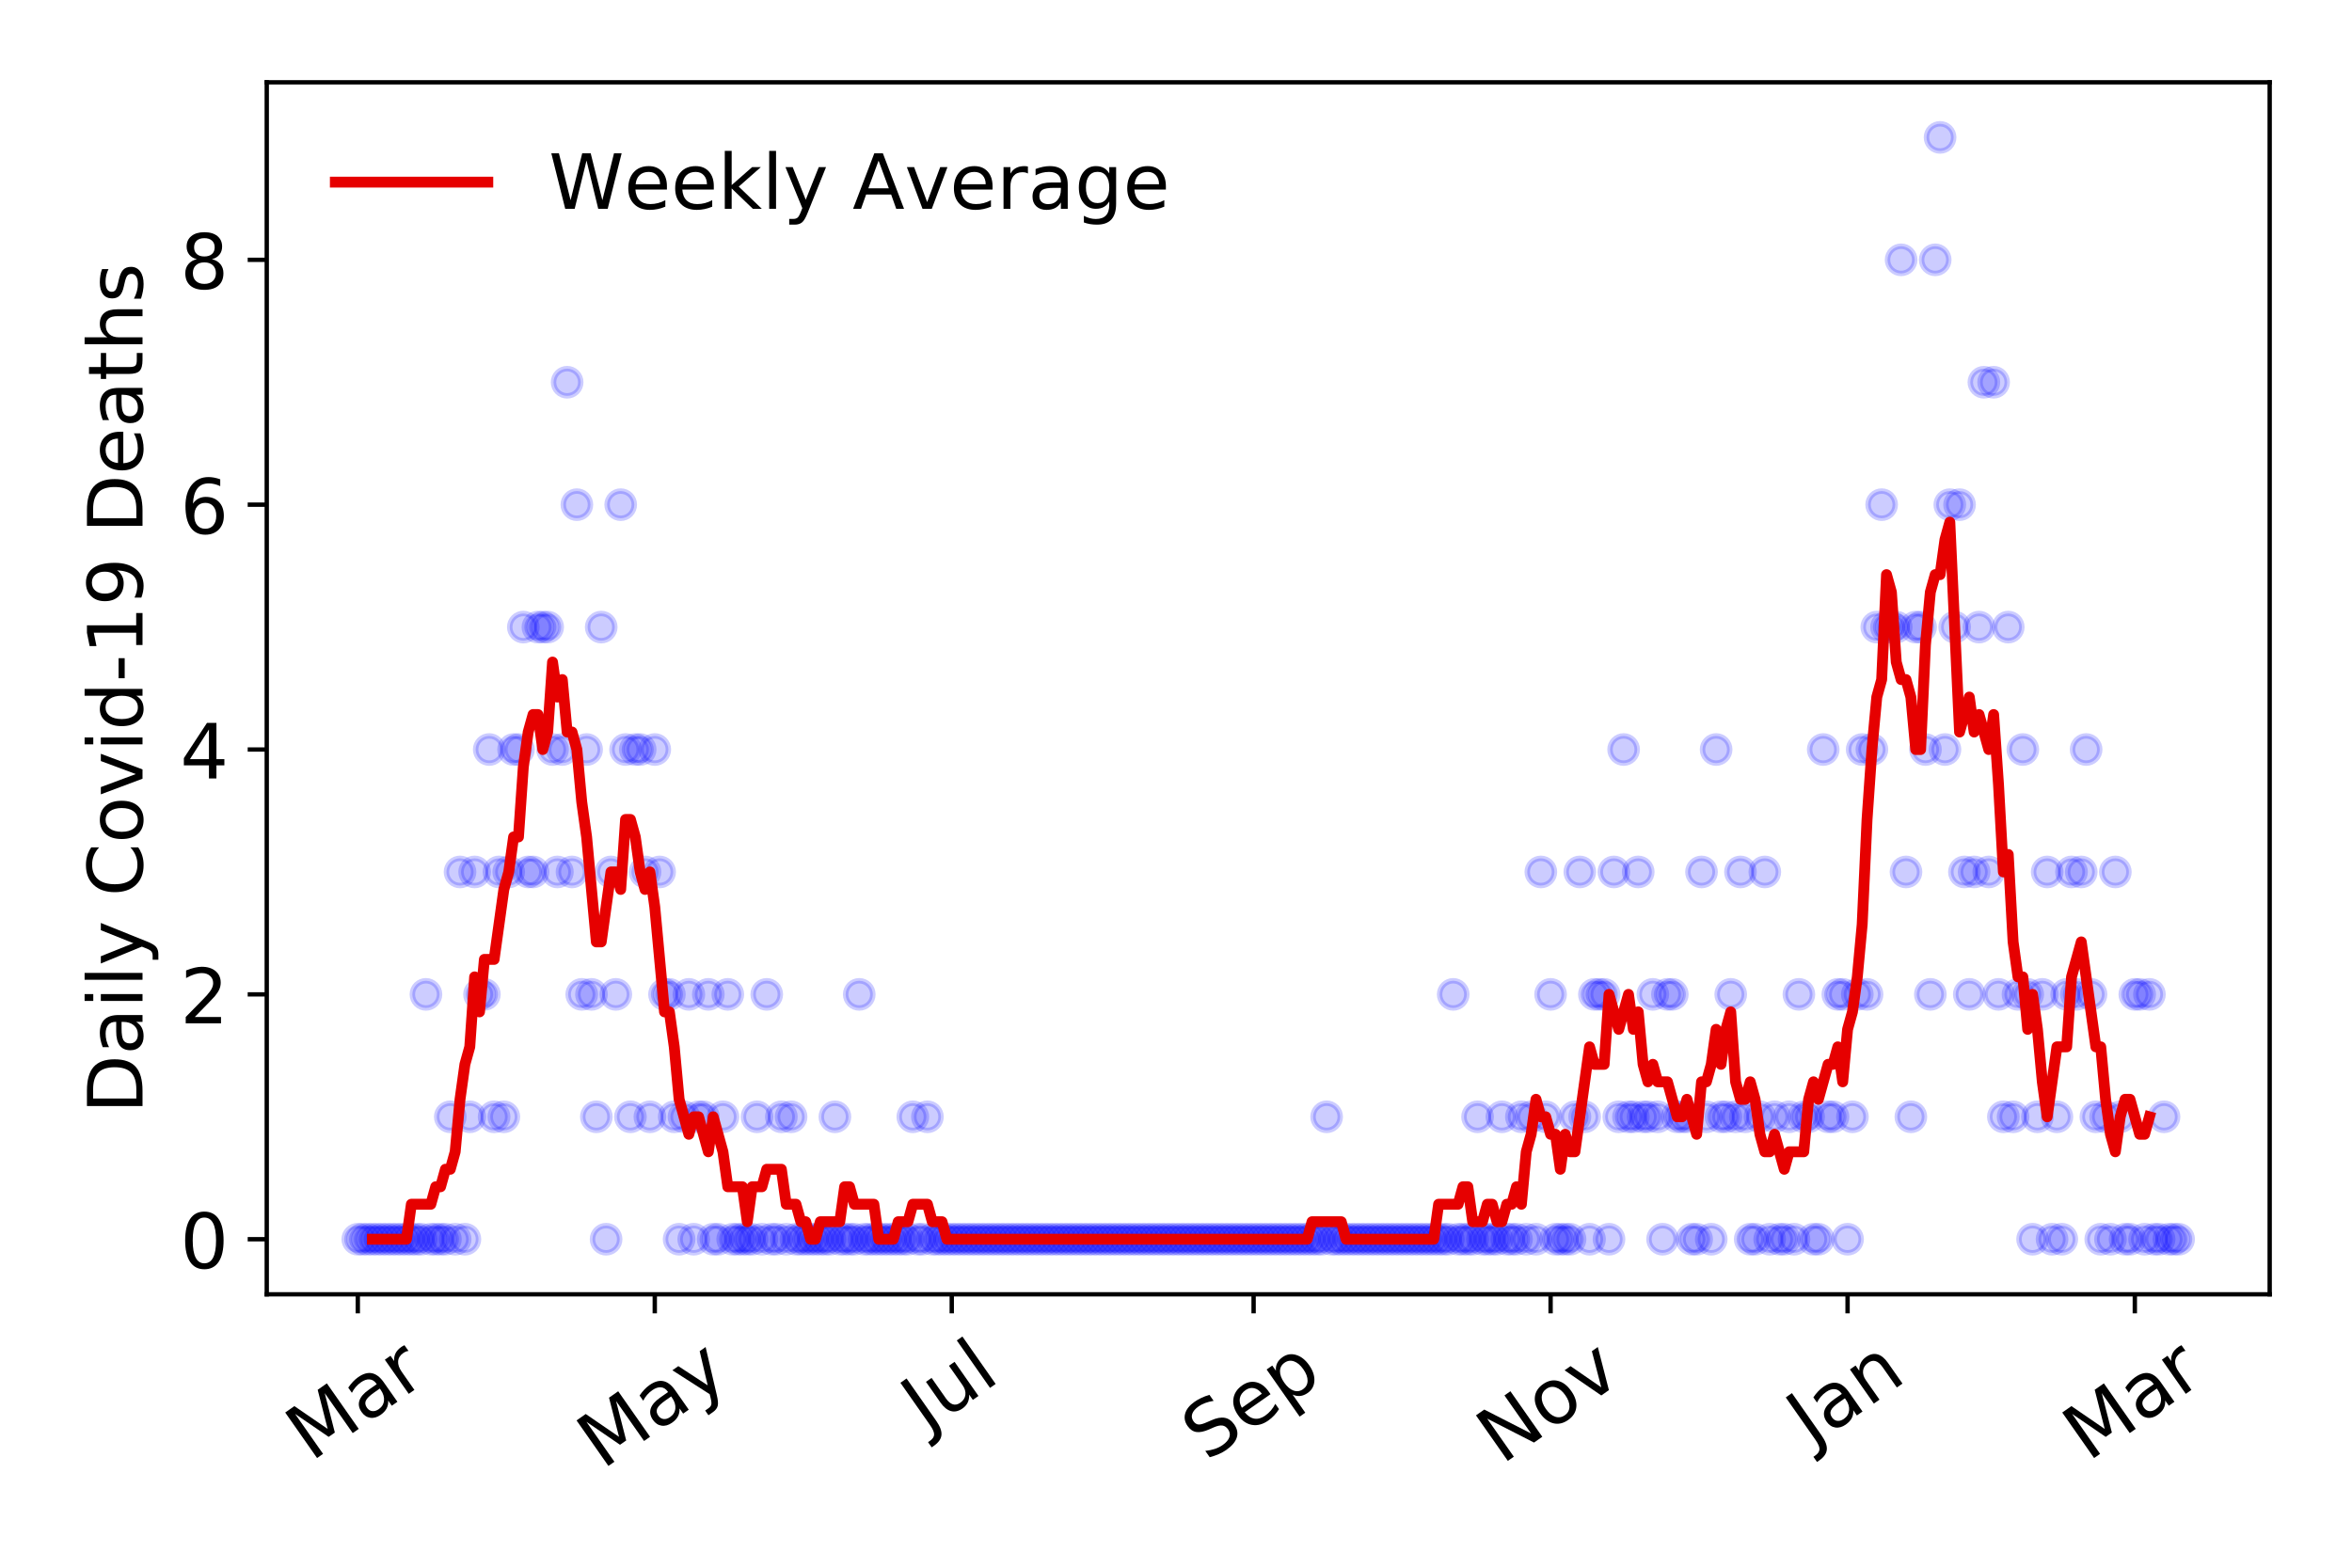 <?xml version="1.0" encoding="utf-8" standalone="no"?>
<!DOCTYPE svg PUBLIC "-//W3C//DTD SVG 1.1//EN"
  "http://www.w3.org/Graphics/SVG/1.1/DTD/svg11.dtd">
<!-- Created with matplotlib (https://matplotlib.org/) -->
<svg height="288pt" version="1.1" viewBox="0 0 432 288" width="432pt" xmlns="http://www.w3.org/2000/svg" xmlns:xlink="http://www.w3.org/1999/xlink">
 <defs>
  <style type="text/css">
*{stroke-linecap:butt;stroke-linejoin:round;}
  </style>
 </defs>
 <g id="figure_1">
  <g id="patch_1">
   <path d="M 0 288 
L 432 288 
L 432 0 
L 0 0 
z
" style="fill:#ffffff;"/>
  </g>
  <g id="axes_1">
   <g id="patch_2">
    <path d="M 48.995 237.778 
L 416.88 237.778 
L 416.88 15.12 
L 48.995 15.12 
z
" style="fill:#ffffff;"/>
   </g>
   <g id="matplotlib.axis_1">
    <g id="xtick_1">
     <g id="line2d_1">
      <defs>
       <path d="M 0 0 
L 0 3.5 
" id="m989d0bb014" style="stroke:#000000;stroke-width:0.8;"/>
      </defs>
      <g>
       <use style="stroke:#000000;stroke-width:0.8;" x="65.717" xlink:href="#m989d0bb014" y="237.778"/>
      </g>
     </g>
     <g id="text_1">
      <!-- Mar -->
      <defs>
       <path d="M 9.812 72.906 
L 24.516 72.906 
L 43.109 23.297 
L 61.812 72.906 
L 76.516 72.906 
L 76.516 0 
L 66.891 0 
L 66.891 64.016 
L 48.094 14.016 
L 38.188 14.016 
L 19.391 64.016 
L 19.391 0 
L 9.812 0 
z
" id="DejaVuSans-77"/>
       <path d="M 34.281 27.484 
Q 23.391 27.484 19.188 25 
Q 14.984 22.516 14.984 16.5 
Q 14.984 11.719 18.141 8.906 
Q 21.297 6.109 26.703 6.109 
Q 34.188 6.109 38.703 11.406 
Q 43.219 16.703 43.219 25.484 
L 43.219 27.484 
z
M 52.203 31.203 
L 52.203 0 
L 43.219 0 
L 43.219 8.297 
Q 40.141 3.328 35.547 0.953 
Q 30.953 -1.422 24.312 -1.422 
Q 15.922 -1.422 10.953 3.297 
Q 6 8.016 6 15.922 
Q 6 25.141 12.172 29.828 
Q 18.359 34.516 30.609 34.516 
L 43.219 34.516 
L 43.219 35.406 
Q 43.219 41.609 39.141 45 
Q 35.062 48.391 27.688 48.391 
Q 23 48.391 18.547 47.266 
Q 14.109 46.141 10.016 43.891 
L 10.016 52.203 
Q 14.938 54.109 19.578 55.047 
Q 24.219 56 28.609 56 
Q 40.484 56 46.344 49.844 
Q 52.203 43.703 52.203 31.203 
z
" id="DejaVuSans-97"/>
       <path d="M 41.109 46.297 
Q 39.594 47.172 37.812 47.578 
Q 36.031 48 33.891 48 
Q 26.266 48 22.188 43.047 
Q 18.109 38.094 18.109 28.812 
L 18.109 0 
L 9.078 0 
L 9.078 54.688 
L 18.109 54.688 
L 18.109 46.188 
Q 20.953 51.172 25.484 53.578 
Q 30.031 56 36.531 56 
Q 37.453 56 38.578 55.875 
Q 39.703 55.766 41.062 55.516 
z
" id="DejaVuSans-114"/>
      </defs>
      <g transform="translate(57.114 268.643)rotate(-35)scale(0.14 -0.14)">
       <use xlink:href="#DejaVuSans-77"/>
       <use x="86.279" xlink:href="#DejaVuSans-97"/>
       <use x="147.559" xlink:href="#DejaVuSans-114"/>
      </g>
     </g>
    </g>
    <g id="xtick_2">
     <g id="line2d_2">
      <g>
       <use style="stroke:#000000;stroke-width:0.8;" x="120.265" xlink:href="#m989d0bb014" y="237.778"/>
      </g>
     </g>
     <g id="text_2">
      <!-- May -->
      <defs>
       <path d="M 32.172 -5.078 
Q 28.375 -14.844 24.75 -17.812 
Q 21.141 -20.797 15.094 -20.797 
L 7.906 -20.797 
L 7.906 -13.281 
L 13.188 -13.281 
Q 16.891 -13.281 18.938 -11.516 
Q 21 -9.766 23.484 -3.219 
L 25.094 0.875 
L 2.984 54.688 
L 12.5 54.688 
L 29.594 11.922 
L 46.688 54.688 
L 56.203 54.688 
z
" id="DejaVuSans-121"/>
      </defs>
      <g transform="translate(110.626 270.094)rotate(-35)scale(0.14 -0.14)">
       <use xlink:href="#DejaVuSans-77"/>
       <use x="86.279" xlink:href="#DejaVuSans-97"/>
       <use x="147.559" xlink:href="#DejaVuSans-121"/>
      </g>
     </g>
    </g>
    <g id="xtick_3">
     <g id="line2d_3">
      <g>
       <use style="stroke:#000000;stroke-width:0.8;" x="174.813" xlink:href="#m989d0bb014" y="237.778"/>
      </g>
     </g>
     <g id="text_3">
      <!-- Jul -->
      <defs>
       <path d="M 9.812 72.906 
L 19.672 72.906 
L 19.672 5.078 
Q 19.672 -8.109 14.672 -14.062 
Q 9.672 -20.016 -1.422 -20.016 
L -5.172 -20.016 
L -5.172 -11.719 
L -2.094 -11.719 
Q 4.438 -11.719 7.125 -8.047 
Q 9.812 -4.391 9.812 5.078 
z
" id="DejaVuSans-74"/>
       <path d="M 8.5 21.578 
L 8.5 54.688 
L 17.484 54.688 
L 17.484 21.922 
Q 17.484 14.156 20.5 10.266 
Q 23.531 6.391 29.594 6.391 
Q 36.859 6.391 41.078 11.031 
Q 45.312 15.672 45.312 23.688 
L 45.312 54.688 
L 54.297 54.688 
L 54.297 0 
L 45.312 0 
L 45.312 8.406 
Q 42.047 3.422 37.719 1 
Q 33.406 -1.422 27.688 -1.422 
Q 18.266 -1.422 13.375 4.438 
Q 8.5 10.297 8.5 21.578 
z
M 31.109 56 
z
" id="DejaVuSans-117"/>
       <path d="M 9.422 75.984 
L 18.406 75.984 
L 18.406 0 
L 9.422 0 
z
" id="DejaVuSans-108"/>
      </defs>
      <g transform="translate(170.11 263.181)rotate(-35)scale(0.14 -0.14)">
       <use xlink:href="#DejaVuSans-74"/>
       <use x="29.492" xlink:href="#DejaVuSans-117"/>
       <use x="92.871" xlink:href="#DejaVuSans-108"/>
      </g>
     </g>
    </g>
    <g id="xtick_4">
     <g id="line2d_4">
      <g>
       <use style="stroke:#000000;stroke-width:0.8;" x="230.255" xlink:href="#m989d0bb014" y="237.778"/>
      </g>
     </g>
     <g id="text_4">
      <!-- Sep -->
      <defs>
       <path d="M 53.516 70.516 
L 53.516 60.891 
Q 47.906 63.578 42.922 64.891 
Q 37.938 66.219 33.297 66.219 
Q 25.25 66.219 20.875 63.094 
Q 16.5 59.969 16.5 54.203 
Q 16.5 49.359 19.406 46.891 
Q 22.312 44.438 30.422 42.922 
L 36.375 41.703 
Q 47.406 39.594 52.656 34.297 
Q 57.906 29 57.906 20.125 
Q 57.906 9.516 50.797 4.047 
Q 43.703 -1.422 29.984 -1.422 
Q 24.812 -1.422 18.969 -0.25 
Q 13.141 0.922 6.891 3.219 
L 6.891 13.375 
Q 12.891 10.016 18.656 8.297 
Q 24.422 6.594 29.984 6.594 
Q 38.422 6.594 43.016 9.906 
Q 47.609 13.234 47.609 19.391 
Q 47.609 24.75 44.312 27.781 
Q 41.016 30.812 33.5 32.328 
L 27.484 33.5 
Q 16.453 35.688 11.516 40.375 
Q 6.594 45.062 6.594 53.422 
Q 6.594 63.094 13.406 68.656 
Q 20.219 74.219 32.172 74.219 
Q 37.312 74.219 42.625 73.281 
Q 47.953 72.359 53.516 70.516 
z
" id="DejaVuSans-83"/>
       <path d="M 56.203 29.594 
L 56.203 25.203 
L 14.891 25.203 
Q 15.484 15.922 20.484 11.062 
Q 25.484 6.203 34.422 6.203 
Q 39.594 6.203 44.453 7.469 
Q 49.312 8.734 54.109 11.281 
L 54.109 2.781 
Q 49.266 0.734 44.188 -0.344 
Q 39.109 -1.422 33.891 -1.422 
Q 20.797 -1.422 13.156 6.188 
Q 5.516 13.812 5.516 26.812 
Q 5.516 40.234 12.766 48.109 
Q 20.016 56 32.328 56 
Q 43.359 56 49.781 48.891 
Q 56.203 41.797 56.203 29.594 
z
M 47.219 32.234 
Q 47.125 39.594 43.094 43.984 
Q 39.062 48.391 32.422 48.391 
Q 24.906 48.391 20.391 44.141 
Q 15.875 39.891 15.188 32.172 
z
" id="DejaVuSans-101"/>
       <path d="M 18.109 8.203 
L 18.109 -20.797 
L 9.078 -20.797 
L 9.078 54.688 
L 18.109 54.688 
L 18.109 46.391 
Q 20.953 51.266 25.266 53.625 
Q 29.594 56 35.594 56 
Q 45.562 56 51.781 48.094 
Q 58.016 40.188 58.016 27.297 
Q 58.016 14.406 51.781 6.484 
Q 45.562 -1.422 35.594 -1.422 
Q 29.594 -1.422 25.266 0.953 
Q 20.953 3.328 18.109 8.203 
z
M 48.688 27.297 
Q 48.688 37.203 44.609 42.844 
Q 40.531 48.484 33.406 48.484 
Q 26.266 48.484 22.188 42.844 
Q 18.109 37.203 18.109 27.297 
Q 18.109 17.391 22.188 11.75 
Q 26.266 6.109 33.406 6.109 
Q 40.531 6.109 44.609 11.75 
Q 48.688 17.391 48.688 27.297 
z
" id="DejaVuSans-112"/>
      </defs>
      <g transform="translate(221.662 268.629)rotate(-35)scale(0.14 -0.14)">
       <use xlink:href="#DejaVuSans-83"/>
       <use x="63.477" xlink:href="#DejaVuSans-101"/>
       <use x="125" xlink:href="#DejaVuSans-112"/>
      </g>
     </g>
    </g>
    <g id="xtick_5">
     <g id="line2d_5">
      <g>
       <use style="stroke:#000000;stroke-width:0.8;" x="284.803" xlink:href="#m989d0bb014" y="237.778"/>
      </g>
     </g>
     <g id="text_5">
      <!-- Nov -->
      <defs>
       <path d="M 9.812 72.906 
L 23.094 72.906 
L 55.422 11.922 
L 55.422 72.906 
L 64.984 72.906 
L 64.984 0 
L 51.703 0 
L 19.391 60.984 
L 19.391 0 
L 9.812 0 
z
" id="DejaVuSans-78"/>
       <path d="M 30.609 48.391 
Q 23.391 48.391 19.188 42.75 
Q 14.984 37.109 14.984 27.297 
Q 14.984 17.484 19.156 11.844 
Q 23.344 6.203 30.609 6.203 
Q 37.797 6.203 41.984 11.859 
Q 46.188 17.531 46.188 27.297 
Q 46.188 37.016 41.984 42.703 
Q 37.797 48.391 30.609 48.391 
z
M 30.609 56 
Q 42.328 56 49.016 48.375 
Q 55.719 40.766 55.719 27.297 
Q 55.719 13.875 49.016 6.219 
Q 42.328 -1.422 30.609 -1.422 
Q 18.844 -1.422 12.172 6.219 
Q 5.516 13.875 5.516 27.297 
Q 5.516 40.766 12.172 48.375 
Q 18.844 56 30.609 56 
z
" id="DejaVuSans-111"/>
       <path d="M 2.984 54.688 
L 12.5 54.688 
L 29.594 8.797 
L 46.688 54.688 
L 56.203 54.688 
L 35.688 0 
L 23.484 0 
z
" id="DejaVuSans-118"/>
      </defs>
      <g transform="translate(275.826 269.166)rotate(-35)scale(0.14 -0.14)">
       <use xlink:href="#DejaVuSans-78"/>
       <use x="74.805" xlink:href="#DejaVuSans-111"/>
       <use x="135.986" xlink:href="#DejaVuSans-118"/>
      </g>
     </g>
    </g>
    <g id="xtick_6">
     <g id="line2d_6">
      <g>
       <use style="stroke:#000000;stroke-width:0.8;" x="339.351" xlink:href="#m989d0bb014" y="237.778"/>
      </g>
     </g>
     <g id="text_6">
      <!-- Jan -->
      <defs>
       <path d="M 54.891 33.016 
L 54.891 0 
L 45.906 0 
L 45.906 32.719 
Q 45.906 40.484 42.875 44.328 
Q 39.844 48.188 33.797 48.188 
Q 26.516 48.188 22.312 43.547 
Q 18.109 38.922 18.109 30.906 
L 18.109 0 
L 9.078 0 
L 9.078 54.688 
L 18.109 54.688 
L 18.109 46.188 
Q 21.344 51.125 25.703 53.562 
Q 30.078 56 35.797 56 
Q 45.219 56 50.047 50.172 
Q 54.891 44.344 54.891 33.016 
z
" id="DejaVuSans-110"/>
      </defs>
      <g transform="translate(332.727 265.871)rotate(-35)scale(0.14 -0.14)">
       <use xlink:href="#DejaVuSans-74"/>
       <use x="29.492" xlink:href="#DejaVuSans-97"/>
       <use x="90.771" xlink:href="#DejaVuSans-110"/>
      </g>
     </g>
    </g>
    <g id="xtick_7">
     <g id="line2d_7">
      <g>
       <use style="stroke:#000000;stroke-width:0.8;" x="392.11" xlink:href="#m989d0bb014" y="237.778"/>
      </g>
     </g>
     <g id="text_7">
      <!-- Mar -->
      <g transform="translate(383.507 268.643)rotate(-35)scale(0.14 -0.14)">
       <use xlink:href="#DejaVuSans-77"/>
       <use x="86.279" xlink:href="#DejaVuSans-97"/>
       <use x="147.559" xlink:href="#DejaVuSans-114"/>
      </g>
     </g>
    </g>
   </g>
   <g id="matplotlib.axis_2">
    <g id="ytick_1">
     <g id="line2d_8">
      <defs>
       <path d="M 0 0 
L -3.5 0 
" id="m223a5b3a63" style="stroke:#000000;stroke-width:0.8;"/>
      </defs>
      <g>
       <use style="stroke:#000000;stroke-width:0.8;" x="48.995" xlink:href="#m223a5b3a63" y="227.657"/>
      </g>
     </g>
     <g id="text_8">
      <!-- 0 -->
      <defs>
       <path d="M 31.781 66.406 
Q 24.172 66.406 20.328 58.906 
Q 16.5 51.422 16.5 36.375 
Q 16.5 21.391 20.328 13.891 
Q 24.172 6.391 31.781 6.391 
Q 39.453 6.391 43.281 13.891 
Q 47.125 21.391 47.125 36.375 
Q 47.125 51.422 43.281 58.906 
Q 39.453 66.406 31.781 66.406 
z
M 31.781 74.219 
Q 44.047 74.219 50.516 64.516 
Q 56.984 54.828 56.984 36.375 
Q 56.984 17.969 50.516 8.266 
Q 44.047 -1.422 31.781 -1.422 
Q 19.531 -1.422 13.062 8.266 
Q 6.594 17.969 6.594 36.375 
Q 6.594 54.828 13.062 64.516 
Q 19.531 74.219 31.781 74.219 
z
" id="DejaVuSans-48"/>
      </defs>
      <g transform="translate(33.087 232.976)scale(0.14 -0.14)">
       <use xlink:href="#DejaVuSans-48"/>
      </g>
     </g>
    </g>
    <g id="ytick_2">
     <g id="line2d_9">
      <g>
       <use style="stroke:#000000;stroke-width:0.8;" x="48.995" xlink:href="#m223a5b3a63" y="182.676"/>
      </g>
     </g>
     <g id="text_9">
      <!-- 2 -->
      <defs>
       <path d="M 19.188 8.297 
L 53.609 8.297 
L 53.609 0 
L 7.328 0 
L 7.328 8.297 
Q 12.938 14.109 22.625 23.891 
Q 32.328 33.688 34.812 36.531 
Q 39.547 41.844 41.422 45.531 
Q 43.312 49.219 43.312 52.781 
Q 43.312 58.594 39.234 62.25 
Q 35.156 65.922 28.609 65.922 
Q 23.969 65.922 18.812 64.312 
Q 13.672 62.703 7.812 59.422 
L 7.812 69.391 
Q 13.766 71.781 18.938 73 
Q 24.125 74.219 28.422 74.219 
Q 39.75 74.219 46.484 68.547 
Q 53.219 62.891 53.219 53.422 
Q 53.219 48.922 51.531 44.891 
Q 49.859 40.875 45.406 35.406 
Q 44.188 33.984 37.641 27.219 
Q 31.109 20.453 19.188 8.297 
z
" id="DejaVuSans-50"/>
      </defs>
      <g transform="translate(33.087 187.995)scale(0.14 -0.14)">
       <use xlink:href="#DejaVuSans-50"/>
      </g>
     </g>
    </g>
    <g id="ytick_3">
     <g id="line2d_10">
      <g>
       <use style="stroke:#000000;stroke-width:0.8;" x="48.995" xlink:href="#m223a5b3a63" y="137.694"/>
      </g>
     </g>
     <g id="text_10">
      <!-- 4 -->
      <defs>
       <path d="M 37.797 64.312 
L 12.891 25.391 
L 37.797 25.391 
z
M 35.203 72.906 
L 47.609 72.906 
L 47.609 25.391 
L 58.016 25.391 
L 58.016 17.188 
L 47.609 17.188 
L 47.609 0 
L 37.797 0 
L 37.797 17.188 
L 4.891 17.188 
L 4.891 26.703 
z
" id="DejaVuSans-52"/>
      </defs>
      <g transform="translate(33.087 143.013)scale(0.14 -0.14)">
       <use xlink:href="#DejaVuSans-52"/>
      </g>
     </g>
    </g>
    <g id="ytick_4">
     <g id="line2d_11">
      <g>
       <use style="stroke:#000000;stroke-width:0.8;" x="48.995" xlink:href="#m223a5b3a63" y="92.713"/>
      </g>
     </g>
     <g id="text_11">
      <!-- 6 -->
      <defs>
       <path d="M 33.016 40.375 
Q 26.375 40.375 22.484 35.828 
Q 18.609 31.297 18.609 23.391 
Q 18.609 15.531 22.484 10.953 
Q 26.375 6.391 33.016 6.391 
Q 39.656 6.391 43.531 10.953 
Q 47.406 15.531 47.406 23.391 
Q 47.406 31.297 43.531 35.828 
Q 39.656 40.375 33.016 40.375 
z
M 52.594 71.297 
L 52.594 62.312 
Q 48.875 64.062 45.094 64.984 
Q 41.312 65.922 37.594 65.922 
Q 27.828 65.922 22.672 59.328 
Q 17.531 52.734 16.797 39.406 
Q 19.672 43.656 24.016 45.922 
Q 28.375 48.188 33.594 48.188 
Q 44.578 48.188 50.953 41.516 
Q 57.328 34.859 57.328 23.391 
Q 57.328 12.156 50.688 5.359 
Q 44.047 -1.422 33.016 -1.422 
Q 20.359 -1.422 13.672 8.266 
Q 6.984 17.969 6.984 36.375 
Q 6.984 53.656 15.188 63.938 
Q 23.391 74.219 37.203 74.219 
Q 40.922 74.219 44.703 73.484 
Q 48.484 72.75 52.594 71.297 
z
" id="DejaVuSans-54"/>
      </defs>
      <g transform="translate(33.087 98.032)scale(0.14 -0.14)">
       <use xlink:href="#DejaVuSans-54"/>
      </g>
     </g>
    </g>
    <g id="ytick_5">
     <g id="line2d_12">
      <g>
       <use style="stroke:#000000;stroke-width:0.8;" x="48.995" xlink:href="#m223a5b3a63" y="47.732"/>
      </g>
     </g>
     <g id="text_12">
      <!-- 8 -->
      <defs>
       <path d="M 31.781 34.625 
Q 24.75 34.625 20.719 30.859 
Q 16.703 27.094 16.703 20.516 
Q 16.703 13.922 20.719 10.156 
Q 24.75 6.391 31.781 6.391 
Q 38.812 6.391 42.859 10.172 
Q 46.922 13.969 46.922 20.516 
Q 46.922 27.094 42.891 30.859 
Q 38.875 34.625 31.781 34.625 
z
M 21.922 38.812 
Q 15.578 40.375 12.031 44.719 
Q 8.5 49.078 8.5 55.328 
Q 8.5 64.062 14.719 69.141 
Q 20.953 74.219 31.781 74.219 
Q 42.672 74.219 48.875 69.141 
Q 55.078 64.062 55.078 55.328 
Q 55.078 49.078 51.531 44.719 
Q 48 40.375 41.703 38.812 
Q 48.828 37.156 52.797 32.312 
Q 56.781 27.484 56.781 20.516 
Q 56.781 9.906 50.312 4.234 
Q 43.844 -1.422 31.781 -1.422 
Q 19.734 -1.422 13.25 4.234 
Q 6.781 9.906 6.781 20.516 
Q 6.781 27.484 10.781 32.312 
Q 14.797 37.156 21.922 38.812 
z
M 18.312 54.391 
Q 18.312 48.734 21.844 45.562 
Q 25.391 42.391 31.781 42.391 
Q 38.141 42.391 41.719 45.562 
Q 45.312 48.734 45.312 54.391 
Q 45.312 60.062 41.719 63.234 
Q 38.141 66.406 31.781 66.406 
Q 25.391 66.406 21.844 63.234 
Q 18.312 60.062 18.312 54.391 
z
" id="DejaVuSans-56"/>
      </defs>
      <g transform="translate(33.087 53.05)scale(0.14 -0.14)">
       <use xlink:href="#DejaVuSans-56"/>
      </g>
     </g>
    </g>
    <g id="text_13">
     <!-- Daily Covid-19 Deaths -->
     <defs>
      <path d="M 19.672 64.797 
L 19.672 8.109 
L 31.594 8.109 
Q 46.688 8.109 53.688 14.938 
Q 60.688 21.781 60.688 36.531 
Q 60.688 51.172 53.688 57.984 
Q 46.688 64.797 31.594 64.797 
z
M 9.812 72.906 
L 30.078 72.906 
Q 51.266 72.906 61.172 64.094 
Q 71.094 55.281 71.094 36.531 
Q 71.094 17.672 61.125 8.828 
Q 51.172 0 30.078 0 
L 9.812 0 
z
" id="DejaVuSans-68"/>
      <path d="M 9.422 54.688 
L 18.406 54.688 
L 18.406 0 
L 9.422 0 
z
M 9.422 75.984 
L 18.406 75.984 
L 18.406 64.594 
L 9.422 64.594 
z
" id="DejaVuSans-105"/>
      <path id="DejaVuSans-32"/>
      <path d="M 64.406 67.281 
L 64.406 56.891 
Q 59.422 61.531 53.781 63.812 
Q 48.141 66.109 41.797 66.109 
Q 29.297 66.109 22.656 58.469 
Q 16.016 50.828 16.016 36.375 
Q 16.016 21.969 22.656 14.328 
Q 29.297 6.688 41.797 6.688 
Q 48.141 6.688 53.781 8.984 
Q 59.422 11.281 64.406 15.922 
L 64.406 5.609 
Q 59.234 2.094 53.438 0.328 
Q 47.656 -1.422 41.219 -1.422 
Q 24.656 -1.422 15.125 8.703 
Q 5.609 18.844 5.609 36.375 
Q 5.609 53.953 15.125 64.078 
Q 24.656 74.219 41.219 74.219 
Q 47.75 74.219 53.531 72.484 
Q 59.328 70.75 64.406 67.281 
z
" id="DejaVuSans-67"/>
      <path d="M 45.406 46.391 
L 45.406 75.984 
L 54.391 75.984 
L 54.391 0 
L 45.406 0 
L 45.406 8.203 
Q 42.578 3.328 38.25 0.953 
Q 33.938 -1.422 27.875 -1.422 
Q 17.969 -1.422 11.734 6.484 
Q 5.516 14.406 5.516 27.297 
Q 5.516 40.188 11.734 48.094 
Q 17.969 56 27.875 56 
Q 33.938 56 38.25 53.625 
Q 42.578 51.266 45.406 46.391 
z
M 14.797 27.297 
Q 14.797 17.391 18.875 11.75 
Q 22.953 6.109 30.078 6.109 
Q 37.203 6.109 41.297 11.75 
Q 45.406 17.391 45.406 27.297 
Q 45.406 37.203 41.297 42.844 
Q 37.203 48.484 30.078 48.484 
Q 22.953 48.484 18.875 42.844 
Q 14.797 37.203 14.797 27.297 
z
" id="DejaVuSans-100"/>
      <path d="M 4.891 31.391 
L 31.203 31.391 
L 31.203 23.391 
L 4.891 23.391 
z
" id="DejaVuSans-45"/>
      <path d="M 12.406 8.297 
L 28.516 8.297 
L 28.516 63.922 
L 10.984 60.406 
L 10.984 69.391 
L 28.422 72.906 
L 38.281 72.906 
L 38.281 8.297 
L 54.391 8.297 
L 54.391 0 
L 12.406 0 
z
" id="DejaVuSans-49"/>
      <path d="M 10.984 1.516 
L 10.984 10.5 
Q 14.703 8.734 18.5 7.812 
Q 22.312 6.891 25.984 6.891 
Q 35.75 6.891 40.891 13.453 
Q 46.047 20.016 46.781 33.406 
Q 43.953 29.203 39.594 26.953 
Q 35.25 24.703 29.984 24.703 
Q 19.047 24.703 12.672 31.312 
Q 6.297 37.938 6.297 49.422 
Q 6.297 60.641 12.938 67.422 
Q 19.578 74.219 30.609 74.219 
Q 43.266 74.219 49.922 64.516 
Q 56.594 54.828 56.594 36.375 
Q 56.594 19.141 48.406 8.859 
Q 40.234 -1.422 26.422 -1.422 
Q 22.703 -1.422 18.891 -0.688 
Q 15.094 0.047 10.984 1.516 
z
M 30.609 32.422 
Q 37.25 32.422 41.125 36.953 
Q 45.016 41.5 45.016 49.422 
Q 45.016 57.281 41.125 61.844 
Q 37.25 66.406 30.609 66.406 
Q 23.969 66.406 20.094 61.844 
Q 16.219 57.281 16.219 49.422 
Q 16.219 41.5 20.094 36.953 
Q 23.969 32.422 30.609 32.422 
z
" id="DejaVuSans-57"/>
      <path d="M 18.312 70.219 
L 18.312 54.688 
L 36.812 54.688 
L 36.812 47.703 
L 18.312 47.703 
L 18.312 18.016 
Q 18.312 11.328 20.141 9.422 
Q 21.969 7.516 27.594 7.516 
L 36.812 7.516 
L 36.812 0 
L 27.594 0 
Q 17.188 0 13.234 3.875 
Q 9.281 7.766 9.281 18.016 
L 9.281 47.703 
L 2.688 47.703 
L 2.688 54.688 
L 9.281 54.688 
L 9.281 70.219 
z
" id="DejaVuSans-116"/>
      <path d="M 54.891 33.016 
L 54.891 0 
L 45.906 0 
L 45.906 32.719 
Q 45.906 40.484 42.875 44.328 
Q 39.844 48.188 33.797 48.188 
Q 26.516 48.188 22.312 43.547 
Q 18.109 38.922 18.109 30.906 
L 18.109 0 
L 9.078 0 
L 9.078 75.984 
L 18.109 75.984 
L 18.109 46.188 
Q 21.344 51.125 25.703 53.562 
Q 30.078 56 35.797 56 
Q 45.219 56 50.047 50.172 
Q 54.891 44.344 54.891 33.016 
z
" id="DejaVuSans-104"/>
      <path d="M 44.281 53.078 
L 44.281 44.578 
Q 40.484 46.531 36.375 47.5 
Q 32.281 48.484 27.875 48.484 
Q 21.188 48.484 17.844 46.438 
Q 14.5 44.391 14.5 40.281 
Q 14.5 37.156 16.891 35.375 
Q 19.281 33.594 26.516 31.984 
L 29.594 31.297 
Q 39.156 29.25 43.188 25.516 
Q 47.219 21.781 47.219 15.094 
Q 47.219 7.469 41.188 3.016 
Q 35.156 -1.422 24.609 -1.422 
Q 20.219 -1.422 15.453 -0.562 
Q 10.688 0.297 5.422 2 
L 5.422 11.281 
Q 10.406 8.688 15.234 7.391 
Q 20.062 6.109 24.812 6.109 
Q 31.156 6.109 34.562 8.281 
Q 37.984 10.453 37.984 14.406 
Q 37.984 18.062 35.516 20.016 
Q 33.062 21.969 24.703 23.781 
L 21.578 24.516 
Q 13.234 26.266 9.516 29.906 
Q 5.812 33.547 5.812 39.891 
Q 5.812 47.609 11.281 51.797 
Q 16.75 56 26.812 56 
Q 31.781 56 36.172 55.266 
Q 40.578 54.547 44.281 53.078 
z
" id="DejaVuSans-115"/>
     </defs>
     <g transform="translate(26.176 204.56)rotate(-90)scale(0.14 -0.14)">
      <use xlink:href="#DejaVuSans-68"/>
      <use x="77.002" xlink:href="#DejaVuSans-97"/>
      <use x="138.281" xlink:href="#DejaVuSans-105"/>
      <use x="166.064" xlink:href="#DejaVuSans-108"/>
      <use x="193.848" xlink:href="#DejaVuSans-121"/>
      <use x="253.027" xlink:href="#DejaVuSans-32"/>
      <use x="284.814" xlink:href="#DejaVuSans-67"/>
      <use x="354.639" xlink:href="#DejaVuSans-111"/>
      <use x="415.82" xlink:href="#DejaVuSans-118"/>
      <use x="475" xlink:href="#DejaVuSans-105"/>
      <use x="502.783" xlink:href="#DejaVuSans-100"/>
      <use x="566.26" xlink:href="#DejaVuSans-45"/>
      <use x="602.344" xlink:href="#DejaVuSans-49"/>
      <use x="665.967" xlink:href="#DejaVuSans-57"/>
      <use x="729.59" xlink:href="#DejaVuSans-32"/>
      <use x="761.377" xlink:href="#DejaVuSans-68"/>
      <use x="838.379" xlink:href="#DejaVuSans-101"/>
      <use x="899.902" xlink:href="#DejaVuSans-97"/>
      <use x="961.182" xlink:href="#DejaVuSans-116"/>
      <use x="1000.391" xlink:href="#DejaVuSans-104"/>
      <use x="1063.77" xlink:href="#DejaVuSans-115"/>
     </g>
    </g>
   </g>
   <g id="line2d_13">
    <defs>
     <path d="M 0 2.5 
C 0.663 2.5 1.299 2.237 1.768 1.768 
C 2.237 1.299 2.5 0.663 2.5 0 
C 2.5 -0.663 2.237 -1.299 1.768 -1.768 
C 1.299 -2.237 0.663 -2.5 0 -2.5 
C -0.663 -2.5 -1.299 -2.237 -1.768 -1.768 
C -2.237 -1.299 -2.5 -0.663 -2.5 0 
C -2.5 0.663 -2.237 1.299 -1.768 1.768 
C -1.299 2.237 -0.663 2.5 0 2.5 
z
" id="mc18d48cb3c" style="stroke:#0000ff;stroke-opacity:0.2;"/>
    </defs>
    <g clip-path="url(#p080753be26)">
     <use style="fill:#0000ff;fill-opacity:0.2;stroke:#0000ff;stroke-opacity:0.2;" x="65.717" xlink:href="#mc18d48cb3c" y="227.657"/>
     <use style="fill:#0000ff;fill-opacity:0.2;stroke:#0000ff;stroke-opacity:0.2;" x="66.611" xlink:href="#mc18d48cb3c" y="227.657"/>
     <use style="fill:#0000ff;fill-opacity:0.2;stroke:#0000ff;stroke-opacity:0.2;" x="67.505" xlink:href="#mc18d48cb3c" y="227.657"/>
     <use style="fill:#0000ff;fill-opacity:0.2;stroke:#0000ff;stroke-opacity:0.2;" x="68.4" xlink:href="#mc18d48cb3c" y="227.657"/>
     <use style="fill:#0000ff;fill-opacity:0.2;stroke:#0000ff;stroke-opacity:0.2;" x="69.294" xlink:href="#mc18d48cb3c" y="227.657"/>
     <use style="fill:#0000ff;fill-opacity:0.2;stroke:#0000ff;stroke-opacity:0.2;" x="70.188" xlink:href="#mc18d48cb3c" y="227.657"/>
     <use style="fill:#0000ff;fill-opacity:0.2;stroke:#0000ff;stroke-opacity:0.2;" x="71.082" xlink:href="#mc18d48cb3c" y="227.657"/>
     <use style="fill:#0000ff;fill-opacity:0.2;stroke:#0000ff;stroke-opacity:0.2;" x="71.977" xlink:href="#mc18d48cb3c" y="227.657"/>
     <use style="fill:#0000ff;fill-opacity:0.2;stroke:#0000ff;stroke-opacity:0.2;" x="72.871" xlink:href="#mc18d48cb3c" y="227.657"/>
     <use style="fill:#0000ff;fill-opacity:0.2;stroke:#0000ff;stroke-opacity:0.2;" x="73.765" xlink:href="#mc18d48cb3c" y="227.657"/>
     <use style="fill:#0000ff;fill-opacity:0.2;stroke:#0000ff;stroke-opacity:0.2;" x="74.659" xlink:href="#mc18d48cb3c" y="227.657"/>
     <use style="fill:#0000ff;fill-opacity:0.2;stroke:#0000ff;stroke-opacity:0.2;" x="75.554" xlink:href="#mc18d48cb3c" y="227.657"/>
     <use style="fill:#0000ff;fill-opacity:0.2;stroke:#0000ff;stroke-opacity:0.2;" x="76.448" xlink:href="#mc18d48cb3c" y="227.657"/>
     <use style="fill:#0000ff;fill-opacity:0.2;stroke:#0000ff;stroke-opacity:0.2;" x="77.342" xlink:href="#mc18d48cb3c" y="227.657"/>
     <use style="fill:#0000ff;fill-opacity:0.2;stroke:#0000ff;stroke-opacity:0.2;" x="78.236" xlink:href="#mc18d48cb3c" y="182.676"/>
     <use style="fill:#0000ff;fill-opacity:0.2;stroke:#0000ff;stroke-opacity:0.2;" x="79.13" xlink:href="#mc18d48cb3c" y="227.657"/>
     <use style="fill:#0000ff;fill-opacity:0.2;stroke:#0000ff;stroke-opacity:0.2;" x="80.025" xlink:href="#mc18d48cb3c" y="227.657"/>
     <use style="fill:#0000ff;fill-opacity:0.2;stroke:#0000ff;stroke-opacity:0.2;" x="80.919" xlink:href="#mc18d48cb3c" y="227.657"/>
     <use style="fill:#0000ff;fill-opacity:0.2;stroke:#0000ff;stroke-opacity:0.2;" x="81.813" xlink:href="#mc18d48cb3c" y="227.657"/>
     <use style="fill:#0000ff;fill-opacity:0.2;stroke:#0000ff;stroke-opacity:0.2;" x="82.707" xlink:href="#mc18d48cb3c" y="205.167"/>
     <use style="fill:#0000ff;fill-opacity:0.2;stroke:#0000ff;stroke-opacity:0.2;" x="83.602" xlink:href="#mc18d48cb3c" y="227.657"/>
     <use style="fill:#0000ff;fill-opacity:0.2;stroke:#0000ff;stroke-opacity:0.2;" x="84.496" xlink:href="#mc18d48cb3c" y="160.185"/>
     <use style="fill:#0000ff;fill-opacity:0.2;stroke:#0000ff;stroke-opacity:0.2;" x="85.39" xlink:href="#mc18d48cb3c" y="227.657"/>
     <use style="fill:#0000ff;fill-opacity:0.2;stroke:#0000ff;stroke-opacity:0.2;" x="86.284" xlink:href="#mc18d48cb3c" y="205.167"/>
     <use style="fill:#0000ff;fill-opacity:0.2;stroke:#0000ff;stroke-opacity:0.2;" x="87.178" xlink:href="#mc18d48cb3c" y="160.185"/>
     <use style="fill:#0000ff;fill-opacity:0.2;stroke:#0000ff;stroke-opacity:0.2;" x="88.073" xlink:href="#mc18d48cb3c" y="182.676"/>
     <use style="fill:#0000ff;fill-opacity:0.2;stroke:#0000ff;stroke-opacity:0.2;" x="88.967" xlink:href="#mc18d48cb3c" y="182.676"/>
     <use style="fill:#0000ff;fill-opacity:0.2;stroke:#0000ff;stroke-opacity:0.2;" x="89.861" xlink:href="#mc18d48cb3c" y="137.694"/>
     <use style="fill:#0000ff;fill-opacity:0.2;stroke:#0000ff;stroke-opacity:0.2;" x="90.755" xlink:href="#mc18d48cb3c" y="205.167"/>
     <use style="fill:#0000ff;fill-opacity:0.2;stroke:#0000ff;stroke-opacity:0.2;" x="91.65" xlink:href="#mc18d48cb3c" y="160.185"/>
     <use style="fill:#0000ff;fill-opacity:0.2;stroke:#0000ff;stroke-opacity:0.2;" x="92.544" xlink:href="#mc18d48cb3c" y="205.167"/>
     <use style="fill:#0000ff;fill-opacity:0.2;stroke:#0000ff;stroke-opacity:0.2;" x="93.438" xlink:href="#mc18d48cb3c" y="160.185"/>
     <use style="fill:#0000ff;fill-opacity:0.2;stroke:#0000ff;stroke-opacity:0.2;" x="94.332" xlink:href="#mc18d48cb3c" y="137.694"/>
     <use style="fill:#0000ff;fill-opacity:0.2;stroke:#0000ff;stroke-opacity:0.2;" x="95.227" xlink:href="#mc18d48cb3c" y="137.694"/>
     <use style="fill:#0000ff;fill-opacity:0.2;stroke:#0000ff;stroke-opacity:0.2;" x="96.121" xlink:href="#mc18d48cb3c" y="115.204"/>
     <use style="fill:#0000ff;fill-opacity:0.2;stroke:#0000ff;stroke-opacity:0.2;" x="97.015" xlink:href="#mc18d48cb3c" y="160.185"/>
     <use style="fill:#0000ff;fill-opacity:0.2;stroke:#0000ff;stroke-opacity:0.2;" x="97.909" xlink:href="#mc18d48cb3c" y="160.185"/>
     <use style="fill:#0000ff;fill-opacity:0.2;stroke:#0000ff;stroke-opacity:0.2;" x="98.803" xlink:href="#mc18d48cb3c" y="115.204"/>
     <use style="fill:#0000ff;fill-opacity:0.2;stroke:#0000ff;stroke-opacity:0.2;" x="99.698" xlink:href="#mc18d48cb3c" y="115.204"/>
     <use style="fill:#0000ff;fill-opacity:0.2;stroke:#0000ff;stroke-opacity:0.2;" x="100.592" xlink:href="#mc18d48cb3c" y="115.204"/>
     <use style="fill:#0000ff;fill-opacity:0.2;stroke:#0000ff;stroke-opacity:0.2;" x="101.486" xlink:href="#mc18d48cb3c" y="137.694"/>
     <use style="fill:#0000ff;fill-opacity:0.2;stroke:#0000ff;stroke-opacity:0.2;" x="102.38" xlink:href="#mc18d48cb3c" y="160.185"/>
     <use style="fill:#0000ff;fill-opacity:0.2;stroke:#0000ff;stroke-opacity:0.2;" x="103.275" xlink:href="#mc18d48cb3c" y="137.694"/>
     <use style="fill:#0000ff;fill-opacity:0.2;stroke:#0000ff;stroke-opacity:0.2;" x="104.169" xlink:href="#mc18d48cb3c" y="70.222"/>
     <use style="fill:#0000ff;fill-opacity:0.2;stroke:#0000ff;stroke-opacity:0.2;" x="105.063" xlink:href="#mc18d48cb3c" y="160.185"/>
     <use style="fill:#0000ff;fill-opacity:0.2;stroke:#0000ff;stroke-opacity:0.2;" x="105.957" xlink:href="#mc18d48cb3c" y="92.713"/>
     <use style="fill:#0000ff;fill-opacity:0.2;stroke:#0000ff;stroke-opacity:0.2;" x="106.851" xlink:href="#mc18d48cb3c" y="182.676"/>
     <use style="fill:#0000ff;fill-opacity:0.2;stroke:#0000ff;stroke-opacity:0.2;" x="107.746" xlink:href="#mc18d48cb3c" y="137.694"/>
     <use style="fill:#0000ff;fill-opacity:0.2;stroke:#0000ff;stroke-opacity:0.2;" x="108.64" xlink:href="#mc18d48cb3c" y="182.676"/>
     <use style="fill:#0000ff;fill-opacity:0.2;stroke:#0000ff;stroke-opacity:0.2;" x="109.534" xlink:href="#mc18d48cb3c" y="205.167"/>
     <use style="fill:#0000ff;fill-opacity:0.2;stroke:#0000ff;stroke-opacity:0.2;" x="110.428" xlink:href="#mc18d48cb3c" y="115.204"/>
     <use style="fill:#0000ff;fill-opacity:0.2;stroke:#0000ff;stroke-opacity:0.2;" x="111.323" xlink:href="#mc18d48cb3c" y="227.657"/>
     <use style="fill:#0000ff;fill-opacity:0.2;stroke:#0000ff;stroke-opacity:0.2;" x="112.217" xlink:href="#mc18d48cb3c" y="160.185"/>
     <use style="fill:#0000ff;fill-opacity:0.2;stroke:#0000ff;stroke-opacity:0.2;" x="113.111" xlink:href="#mc18d48cb3c" y="182.676"/>
     <use style="fill:#0000ff;fill-opacity:0.2;stroke:#0000ff;stroke-opacity:0.2;" x="114.005" xlink:href="#mc18d48cb3c" y="92.713"/>
     <use style="fill:#0000ff;fill-opacity:0.2;stroke:#0000ff;stroke-opacity:0.2;" x="114.9" xlink:href="#mc18d48cb3c" y="137.694"/>
     <use style="fill:#0000ff;fill-opacity:0.2;stroke:#0000ff;stroke-opacity:0.2;" x="115.794" xlink:href="#mc18d48cb3c" y="205.167"/>
     <use style="fill:#0000ff;fill-opacity:0.2;stroke:#0000ff;stroke-opacity:0.2;" x="116.688" xlink:href="#mc18d48cb3c" y="137.694"/>
     <use style="fill:#0000ff;fill-opacity:0.2;stroke:#0000ff;stroke-opacity:0.2;" x="117.582" xlink:href="#mc18d48cb3c" y="137.694"/>
     <use style="fill:#0000ff;fill-opacity:0.2;stroke:#0000ff;stroke-opacity:0.2;" x="118.476" xlink:href="#mc18d48cb3c" y="160.185"/>
     <use style="fill:#0000ff;fill-opacity:0.2;stroke:#0000ff;stroke-opacity:0.2;" x="119.371" xlink:href="#mc18d48cb3c" y="205.167"/>
     <use style="fill:#0000ff;fill-opacity:0.2;stroke:#0000ff;stroke-opacity:0.2;" x="120.265" xlink:href="#mc18d48cb3c" y="137.694"/>
     <use style="fill:#0000ff;fill-opacity:0.2;stroke:#0000ff;stroke-opacity:0.2;" x="121.159" xlink:href="#mc18d48cb3c" y="160.185"/>
     <use style="fill:#0000ff;fill-opacity:0.2;stroke:#0000ff;stroke-opacity:0.2;" x="122.053" xlink:href="#mc18d48cb3c" y="182.676"/>
     <use style="fill:#0000ff;fill-opacity:0.2;stroke:#0000ff;stroke-opacity:0.2;" x="122.948" xlink:href="#mc18d48cb3c" y="182.676"/>
     <use style="fill:#0000ff;fill-opacity:0.2;stroke:#0000ff;stroke-opacity:0.2;" x="123.842" xlink:href="#mc18d48cb3c" y="205.167"/>
     <use style="fill:#0000ff;fill-opacity:0.2;stroke:#0000ff;stroke-opacity:0.2;" x="124.736" xlink:href="#mc18d48cb3c" y="227.657"/>
     <use style="fill:#0000ff;fill-opacity:0.2;stroke:#0000ff;stroke-opacity:0.2;" x="125.63" xlink:href="#mc18d48cb3c" y="205.167"/>
     <use style="fill:#0000ff;fill-opacity:0.2;stroke:#0000ff;stroke-opacity:0.2;" x="126.524" xlink:href="#mc18d48cb3c" y="182.676"/>
     <use style="fill:#0000ff;fill-opacity:0.2;stroke:#0000ff;stroke-opacity:0.2;" x="127.419" xlink:href="#mc18d48cb3c" y="227.657"/>
     <use style="fill:#0000ff;fill-opacity:0.2;stroke:#0000ff;stroke-opacity:0.2;" x="128.313" xlink:href="#mc18d48cb3c" y="205.167"/>
     <use style="fill:#0000ff;fill-opacity:0.2;stroke:#0000ff;stroke-opacity:0.2;" x="129.207" xlink:href="#mc18d48cb3c" y="205.167"/>
     <use style="fill:#0000ff;fill-opacity:0.2;stroke:#0000ff;stroke-opacity:0.2;" x="130.101" xlink:href="#mc18d48cb3c" y="182.676"/>
     <use style="fill:#0000ff;fill-opacity:0.2;stroke:#0000ff;stroke-opacity:0.2;" x="130.996" xlink:href="#mc18d48cb3c" y="227.657"/>
     <use style="fill:#0000ff;fill-opacity:0.2;stroke:#0000ff;stroke-opacity:0.2;" x="131.89" xlink:href="#mc18d48cb3c" y="227.657"/>
     <use style="fill:#0000ff;fill-opacity:0.2;stroke:#0000ff;stroke-opacity:0.2;" x="132.784" xlink:href="#mc18d48cb3c" y="205.167"/>
     <use style="fill:#0000ff;fill-opacity:0.2;stroke:#0000ff;stroke-opacity:0.2;" x="133.678" xlink:href="#mc18d48cb3c" y="182.676"/>
     <use style="fill:#0000ff;fill-opacity:0.2;stroke:#0000ff;stroke-opacity:0.2;" x="134.573" xlink:href="#mc18d48cb3c" y="227.657"/>
     <use style="fill:#0000ff;fill-opacity:0.2;stroke:#0000ff;stroke-opacity:0.2;" x="135.467" xlink:href="#mc18d48cb3c" y="227.657"/>
     <use style="fill:#0000ff;fill-opacity:0.2;stroke:#0000ff;stroke-opacity:0.2;" x="136.361" xlink:href="#mc18d48cb3c" y="227.657"/>
     <use style="fill:#0000ff;fill-opacity:0.2;stroke:#0000ff;stroke-opacity:0.2;" x="137.255" xlink:href="#mc18d48cb3c" y="227.657"/>
     <use style="fill:#0000ff;fill-opacity:0.2;stroke:#0000ff;stroke-opacity:0.2;" x="138.149" xlink:href="#mc18d48cb3c" y="227.657"/>
     <use style="fill:#0000ff;fill-opacity:0.2;stroke:#0000ff;stroke-opacity:0.2;" x="139.044" xlink:href="#mc18d48cb3c" y="205.167"/>
     <use style="fill:#0000ff;fill-opacity:0.2;stroke:#0000ff;stroke-opacity:0.2;" x="139.938" xlink:href="#mc18d48cb3c" y="227.657"/>
     <use style="fill:#0000ff;fill-opacity:0.2;stroke:#0000ff;stroke-opacity:0.2;" x="140.832" xlink:href="#mc18d48cb3c" y="182.676"/>
     <use style="fill:#0000ff;fill-opacity:0.2;stroke:#0000ff;stroke-opacity:0.2;" x="141.726" xlink:href="#mc18d48cb3c" y="227.657"/>
     <use style="fill:#0000ff;fill-opacity:0.2;stroke:#0000ff;stroke-opacity:0.2;" x="142.621" xlink:href="#mc18d48cb3c" y="227.657"/>
     <use style="fill:#0000ff;fill-opacity:0.2;stroke:#0000ff;stroke-opacity:0.2;" x="143.515" xlink:href="#mc18d48cb3c" y="205.167"/>
     <use style="fill:#0000ff;fill-opacity:0.2;stroke:#0000ff;stroke-opacity:0.2;" x="144.409" xlink:href="#mc18d48cb3c" y="227.657"/>
     <use style="fill:#0000ff;fill-opacity:0.2;stroke:#0000ff;stroke-opacity:0.2;" x="145.303" xlink:href="#mc18d48cb3c" y="205.167"/>
     <use style="fill:#0000ff;fill-opacity:0.2;stroke:#0000ff;stroke-opacity:0.2;" x="146.197" xlink:href="#mc18d48cb3c" y="227.657"/>
     <use style="fill:#0000ff;fill-opacity:0.2;stroke:#0000ff;stroke-opacity:0.2;" x="147.092" xlink:href="#mc18d48cb3c" y="227.657"/>
     <use style="fill:#0000ff;fill-opacity:0.2;stroke:#0000ff;stroke-opacity:0.2;" x="147.986" xlink:href="#mc18d48cb3c" y="227.657"/>
     <use style="fill:#0000ff;fill-opacity:0.2;stroke:#0000ff;stroke-opacity:0.2;" x="148.88" xlink:href="#mc18d48cb3c" y="227.657"/>
     <use style="fill:#0000ff;fill-opacity:0.2;stroke:#0000ff;stroke-opacity:0.2;" x="149.774" xlink:href="#mc18d48cb3c" y="227.657"/>
     <use style="fill:#0000ff;fill-opacity:0.2;stroke:#0000ff;stroke-opacity:0.2;" x="150.669" xlink:href="#mc18d48cb3c" y="227.657"/>
     <use style="fill:#0000ff;fill-opacity:0.2;stroke:#0000ff;stroke-opacity:0.2;" x="151.563" xlink:href="#mc18d48cb3c" y="227.657"/>
     <use style="fill:#0000ff;fill-opacity:0.2;stroke:#0000ff;stroke-opacity:0.2;" x="152.457" xlink:href="#mc18d48cb3c" y="227.657"/>
     <use style="fill:#0000ff;fill-opacity:0.2;stroke:#0000ff;stroke-opacity:0.2;" x="153.351" xlink:href="#mc18d48cb3c" y="205.167"/>
     <use style="fill:#0000ff;fill-opacity:0.2;stroke:#0000ff;stroke-opacity:0.2;" x="154.246" xlink:href="#mc18d48cb3c" y="227.657"/>
     <use style="fill:#0000ff;fill-opacity:0.2;stroke:#0000ff;stroke-opacity:0.2;" x="155.14" xlink:href="#mc18d48cb3c" y="227.657"/>
     <use style="fill:#0000ff;fill-opacity:0.2;stroke:#0000ff;stroke-opacity:0.2;" x="156.034" xlink:href="#mc18d48cb3c" y="227.657"/>
     <use style="fill:#0000ff;fill-opacity:0.2;stroke:#0000ff;stroke-opacity:0.2;" x="156.928" xlink:href="#mc18d48cb3c" y="227.657"/>
     <use style="fill:#0000ff;fill-opacity:0.2;stroke:#0000ff;stroke-opacity:0.2;" x="157.822" xlink:href="#mc18d48cb3c" y="182.676"/>
     <use style="fill:#0000ff;fill-opacity:0.2;stroke:#0000ff;stroke-opacity:0.2;" x="158.717" xlink:href="#mc18d48cb3c" y="227.657"/>
     <use style="fill:#0000ff;fill-opacity:0.2;stroke:#0000ff;stroke-opacity:0.2;" x="159.611" xlink:href="#mc18d48cb3c" y="227.657"/>
     <use style="fill:#0000ff;fill-opacity:0.2;stroke:#0000ff;stroke-opacity:0.2;" x="160.505" xlink:href="#mc18d48cb3c" y="227.657"/>
     <use style="fill:#0000ff;fill-opacity:0.2;stroke:#0000ff;stroke-opacity:0.2;" x="161.399" xlink:href="#mc18d48cb3c" y="227.657"/>
     <use style="fill:#0000ff;fill-opacity:0.2;stroke:#0000ff;stroke-opacity:0.2;" x="162.294" xlink:href="#mc18d48cb3c" y="227.657"/>
     <use style="fill:#0000ff;fill-opacity:0.2;stroke:#0000ff;stroke-opacity:0.2;" x="163.188" xlink:href="#mc18d48cb3c" y="227.657"/>
     <use style="fill:#0000ff;fill-opacity:0.2;stroke:#0000ff;stroke-opacity:0.2;" x="164.082" xlink:href="#mc18d48cb3c" y="227.657"/>
     <use style="fill:#0000ff;fill-opacity:0.2;stroke:#0000ff;stroke-opacity:0.2;" x="164.976" xlink:href="#mc18d48cb3c" y="227.657"/>
     <use style="fill:#0000ff;fill-opacity:0.2;stroke:#0000ff;stroke-opacity:0.2;" x="165.87" xlink:href="#mc18d48cb3c" y="227.657"/>
     <use style="fill:#0000ff;fill-opacity:0.2;stroke:#0000ff;stroke-opacity:0.2;" x="166.765" xlink:href="#mc18d48cb3c" y="227.657"/>
     <use style="fill:#0000ff;fill-opacity:0.2;stroke:#0000ff;stroke-opacity:0.2;" x="167.659" xlink:href="#mc18d48cb3c" y="205.167"/>
     <use style="fill:#0000ff;fill-opacity:0.2;stroke:#0000ff;stroke-opacity:0.2;" x="168.553" xlink:href="#mc18d48cb3c" y="227.657"/>
     <use style="fill:#0000ff;fill-opacity:0.2;stroke:#0000ff;stroke-opacity:0.2;" x="169.447" xlink:href="#mc18d48cb3c" y="227.657"/>
     <use style="fill:#0000ff;fill-opacity:0.2;stroke:#0000ff;stroke-opacity:0.2;" x="170.342" xlink:href="#mc18d48cb3c" y="205.167"/>
     <use style="fill:#0000ff;fill-opacity:0.2;stroke:#0000ff;stroke-opacity:0.2;" x="171.236" xlink:href="#mc18d48cb3c" y="227.657"/>
     <use style="fill:#0000ff;fill-opacity:0.2;stroke:#0000ff;stroke-opacity:0.2;" x="172.13" xlink:href="#mc18d48cb3c" y="227.657"/>
     <use style="fill:#0000ff;fill-opacity:0.2;stroke:#0000ff;stroke-opacity:0.2;" x="173.024" xlink:href="#mc18d48cb3c" y="227.657"/>
     <use style="fill:#0000ff;fill-opacity:0.2;stroke:#0000ff;stroke-opacity:0.2;" x="173.919" xlink:href="#mc18d48cb3c" y="227.657"/>
     <use style="fill:#0000ff;fill-opacity:0.2;stroke:#0000ff;stroke-opacity:0.2;" x="174.813" xlink:href="#mc18d48cb3c" y="227.657"/>
     <use style="fill:#0000ff;fill-opacity:0.2;stroke:#0000ff;stroke-opacity:0.2;" x="175.707" xlink:href="#mc18d48cb3c" y="227.657"/>
     <use style="fill:#0000ff;fill-opacity:0.2;stroke:#0000ff;stroke-opacity:0.2;" x="176.601" xlink:href="#mc18d48cb3c" y="227.657"/>
     <use style="fill:#0000ff;fill-opacity:0.2;stroke:#0000ff;stroke-opacity:0.2;" x="177.495" xlink:href="#mc18d48cb3c" y="227.657"/>
     <use style="fill:#0000ff;fill-opacity:0.2;stroke:#0000ff;stroke-opacity:0.2;" x="178.39" xlink:href="#mc18d48cb3c" y="227.657"/>
     <use style="fill:#0000ff;fill-opacity:0.2;stroke:#0000ff;stroke-opacity:0.2;" x="179.284" xlink:href="#mc18d48cb3c" y="227.657"/>
     <use style="fill:#0000ff;fill-opacity:0.2;stroke:#0000ff;stroke-opacity:0.2;" x="180.178" xlink:href="#mc18d48cb3c" y="227.657"/>
     <use style="fill:#0000ff;fill-opacity:0.2;stroke:#0000ff;stroke-opacity:0.2;" x="181.072" xlink:href="#mc18d48cb3c" y="227.657"/>
     <use style="fill:#0000ff;fill-opacity:0.2;stroke:#0000ff;stroke-opacity:0.2;" x="181.967" xlink:href="#mc18d48cb3c" y="227.657"/>
     <use style="fill:#0000ff;fill-opacity:0.2;stroke:#0000ff;stroke-opacity:0.2;" x="182.861" xlink:href="#mc18d48cb3c" y="227.657"/>
     <use style="fill:#0000ff;fill-opacity:0.2;stroke:#0000ff;stroke-opacity:0.2;" x="183.755" xlink:href="#mc18d48cb3c" y="227.657"/>
     <use style="fill:#0000ff;fill-opacity:0.2;stroke:#0000ff;stroke-opacity:0.2;" x="184.649" xlink:href="#mc18d48cb3c" y="227.657"/>
     <use style="fill:#0000ff;fill-opacity:0.2;stroke:#0000ff;stroke-opacity:0.2;" x="185.543" xlink:href="#mc18d48cb3c" y="227.657"/>
     <use style="fill:#0000ff;fill-opacity:0.2;stroke:#0000ff;stroke-opacity:0.2;" x="186.438" xlink:href="#mc18d48cb3c" y="227.657"/>
     <use style="fill:#0000ff;fill-opacity:0.2;stroke:#0000ff;stroke-opacity:0.2;" x="187.332" xlink:href="#mc18d48cb3c" y="227.657"/>
     <use style="fill:#0000ff;fill-opacity:0.2;stroke:#0000ff;stroke-opacity:0.2;" x="188.226" xlink:href="#mc18d48cb3c" y="227.657"/>
     <use style="fill:#0000ff;fill-opacity:0.2;stroke:#0000ff;stroke-opacity:0.2;" x="189.12" xlink:href="#mc18d48cb3c" y="227.657"/>
     <use style="fill:#0000ff;fill-opacity:0.2;stroke:#0000ff;stroke-opacity:0.2;" x="190.015" xlink:href="#mc18d48cb3c" y="227.657"/>
     <use style="fill:#0000ff;fill-opacity:0.2;stroke:#0000ff;stroke-opacity:0.2;" x="190.909" xlink:href="#mc18d48cb3c" y="227.657"/>
     <use style="fill:#0000ff;fill-opacity:0.2;stroke:#0000ff;stroke-opacity:0.2;" x="191.803" xlink:href="#mc18d48cb3c" y="227.657"/>
     <use style="fill:#0000ff;fill-opacity:0.2;stroke:#0000ff;stroke-opacity:0.2;" x="192.697" xlink:href="#mc18d48cb3c" y="227.657"/>
     <use style="fill:#0000ff;fill-opacity:0.2;stroke:#0000ff;stroke-opacity:0.2;" x="193.592" xlink:href="#mc18d48cb3c" y="227.657"/>
     <use style="fill:#0000ff;fill-opacity:0.2;stroke:#0000ff;stroke-opacity:0.2;" x="194.486" xlink:href="#mc18d48cb3c" y="227.657"/>
     <use style="fill:#0000ff;fill-opacity:0.2;stroke:#0000ff;stroke-opacity:0.2;" x="195.38" xlink:href="#mc18d48cb3c" y="227.657"/>
     <use style="fill:#0000ff;fill-opacity:0.2;stroke:#0000ff;stroke-opacity:0.2;" x="196.274" xlink:href="#mc18d48cb3c" y="227.657"/>
     <use style="fill:#0000ff;fill-opacity:0.2;stroke:#0000ff;stroke-opacity:0.2;" x="197.168" xlink:href="#mc18d48cb3c" y="227.657"/>
     <use style="fill:#0000ff;fill-opacity:0.2;stroke:#0000ff;stroke-opacity:0.2;" x="198.063" xlink:href="#mc18d48cb3c" y="227.657"/>
     <use style="fill:#0000ff;fill-opacity:0.2;stroke:#0000ff;stroke-opacity:0.2;" x="198.957" xlink:href="#mc18d48cb3c" y="227.657"/>
     <use style="fill:#0000ff;fill-opacity:0.2;stroke:#0000ff;stroke-opacity:0.2;" x="199.851" xlink:href="#mc18d48cb3c" y="227.657"/>
     <use style="fill:#0000ff;fill-opacity:0.2;stroke:#0000ff;stroke-opacity:0.2;" x="200.745" xlink:href="#mc18d48cb3c" y="227.657"/>
     <use style="fill:#0000ff;fill-opacity:0.2;stroke:#0000ff;stroke-opacity:0.2;" x="201.64" xlink:href="#mc18d48cb3c" y="227.657"/>
     <use style="fill:#0000ff;fill-opacity:0.2;stroke:#0000ff;stroke-opacity:0.2;" x="202.534" xlink:href="#mc18d48cb3c" y="227.657"/>
     <use style="fill:#0000ff;fill-opacity:0.2;stroke:#0000ff;stroke-opacity:0.2;" x="203.428" xlink:href="#mc18d48cb3c" y="227.657"/>
     <use style="fill:#0000ff;fill-opacity:0.2;stroke:#0000ff;stroke-opacity:0.2;" x="204.322" xlink:href="#mc18d48cb3c" y="227.657"/>
     <use style="fill:#0000ff;fill-opacity:0.2;stroke:#0000ff;stroke-opacity:0.2;" x="205.216" xlink:href="#mc18d48cb3c" y="227.657"/>
     <use style="fill:#0000ff;fill-opacity:0.2;stroke:#0000ff;stroke-opacity:0.2;" x="206.111" xlink:href="#mc18d48cb3c" y="227.657"/>
     <use style="fill:#0000ff;fill-opacity:0.2;stroke:#0000ff;stroke-opacity:0.2;" x="207.005" xlink:href="#mc18d48cb3c" y="227.657"/>
     <use style="fill:#0000ff;fill-opacity:0.2;stroke:#0000ff;stroke-opacity:0.2;" x="207.899" xlink:href="#mc18d48cb3c" y="227.657"/>
     <use style="fill:#0000ff;fill-opacity:0.2;stroke:#0000ff;stroke-opacity:0.2;" x="208.793" xlink:href="#mc18d48cb3c" y="227.657"/>
     <use style="fill:#0000ff;fill-opacity:0.2;stroke:#0000ff;stroke-opacity:0.2;" x="209.688" xlink:href="#mc18d48cb3c" y="227.657"/>
     <use style="fill:#0000ff;fill-opacity:0.2;stroke:#0000ff;stroke-opacity:0.2;" x="210.582" xlink:href="#mc18d48cb3c" y="227.657"/>
     <use style="fill:#0000ff;fill-opacity:0.2;stroke:#0000ff;stroke-opacity:0.2;" x="211.476" xlink:href="#mc18d48cb3c" y="227.657"/>
     <use style="fill:#0000ff;fill-opacity:0.2;stroke:#0000ff;stroke-opacity:0.2;" x="212.37" xlink:href="#mc18d48cb3c" y="227.657"/>
     <use style="fill:#0000ff;fill-opacity:0.2;stroke:#0000ff;stroke-opacity:0.2;" x="213.265" xlink:href="#mc18d48cb3c" y="227.657"/>
     <use style="fill:#0000ff;fill-opacity:0.2;stroke:#0000ff;stroke-opacity:0.2;" x="214.159" xlink:href="#mc18d48cb3c" y="227.657"/>
     <use style="fill:#0000ff;fill-opacity:0.2;stroke:#0000ff;stroke-opacity:0.2;" x="215.053" xlink:href="#mc18d48cb3c" y="227.657"/>
     <use style="fill:#0000ff;fill-opacity:0.2;stroke:#0000ff;stroke-opacity:0.2;" x="215.947" xlink:href="#mc18d48cb3c" y="227.657"/>
     <use style="fill:#0000ff;fill-opacity:0.2;stroke:#0000ff;stroke-opacity:0.2;" x="216.841" xlink:href="#mc18d48cb3c" y="227.657"/>
     <use style="fill:#0000ff;fill-opacity:0.2;stroke:#0000ff;stroke-opacity:0.2;" x="217.736" xlink:href="#mc18d48cb3c" y="227.657"/>
     <use style="fill:#0000ff;fill-opacity:0.2;stroke:#0000ff;stroke-opacity:0.2;" x="218.63" xlink:href="#mc18d48cb3c" y="227.657"/>
     <use style="fill:#0000ff;fill-opacity:0.2;stroke:#0000ff;stroke-opacity:0.2;" x="219.524" xlink:href="#mc18d48cb3c" y="227.657"/>
     <use style="fill:#0000ff;fill-opacity:0.2;stroke:#0000ff;stroke-opacity:0.2;" x="220.418" xlink:href="#mc18d48cb3c" y="227.657"/>
     <use style="fill:#0000ff;fill-opacity:0.2;stroke:#0000ff;stroke-opacity:0.2;" x="221.313" xlink:href="#mc18d48cb3c" y="227.657"/>
     <use style="fill:#0000ff;fill-opacity:0.2;stroke:#0000ff;stroke-opacity:0.2;" x="222.207" xlink:href="#mc18d48cb3c" y="227.657"/>
     <use style="fill:#0000ff;fill-opacity:0.2;stroke:#0000ff;stroke-opacity:0.2;" x="223.101" xlink:href="#mc18d48cb3c" y="227.657"/>
     <use style="fill:#0000ff;fill-opacity:0.2;stroke:#0000ff;stroke-opacity:0.2;" x="223.995" xlink:href="#mc18d48cb3c" y="227.657"/>
     <use style="fill:#0000ff;fill-opacity:0.2;stroke:#0000ff;stroke-opacity:0.2;" x="224.889" xlink:href="#mc18d48cb3c" y="227.657"/>
     <use style="fill:#0000ff;fill-opacity:0.2;stroke:#0000ff;stroke-opacity:0.2;" x="225.784" xlink:href="#mc18d48cb3c" y="227.657"/>
     <use style="fill:#0000ff;fill-opacity:0.2;stroke:#0000ff;stroke-opacity:0.2;" x="226.678" xlink:href="#mc18d48cb3c" y="227.657"/>
     <use style="fill:#0000ff;fill-opacity:0.2;stroke:#0000ff;stroke-opacity:0.2;" x="227.572" xlink:href="#mc18d48cb3c" y="227.657"/>
     <use style="fill:#0000ff;fill-opacity:0.2;stroke:#0000ff;stroke-opacity:0.2;" x="228.466" xlink:href="#mc18d48cb3c" y="227.657"/>
     <use style="fill:#0000ff;fill-opacity:0.2;stroke:#0000ff;stroke-opacity:0.2;" x="229.361" xlink:href="#mc18d48cb3c" y="227.657"/>
     <use style="fill:#0000ff;fill-opacity:0.2;stroke:#0000ff;stroke-opacity:0.2;" x="230.255" xlink:href="#mc18d48cb3c" y="227.657"/>
     <use style="fill:#0000ff;fill-opacity:0.2;stroke:#0000ff;stroke-opacity:0.2;" x="231.149" xlink:href="#mc18d48cb3c" y="227.657"/>
     <use style="fill:#0000ff;fill-opacity:0.2;stroke:#0000ff;stroke-opacity:0.2;" x="232.043" xlink:href="#mc18d48cb3c" y="227.657"/>
     <use style="fill:#0000ff;fill-opacity:0.2;stroke:#0000ff;stroke-opacity:0.2;" x="232.938" xlink:href="#mc18d48cb3c" y="227.657"/>
     <use style="fill:#0000ff;fill-opacity:0.2;stroke:#0000ff;stroke-opacity:0.2;" x="233.832" xlink:href="#mc18d48cb3c" y="227.657"/>
     <use style="fill:#0000ff;fill-opacity:0.2;stroke:#0000ff;stroke-opacity:0.2;" x="234.726" xlink:href="#mc18d48cb3c" y="227.657"/>
     <use style="fill:#0000ff;fill-opacity:0.2;stroke:#0000ff;stroke-opacity:0.2;" x="235.62" xlink:href="#mc18d48cb3c" y="227.657"/>
     <use style="fill:#0000ff;fill-opacity:0.2;stroke:#0000ff;stroke-opacity:0.2;" x="236.514" xlink:href="#mc18d48cb3c" y="227.657"/>
     <use style="fill:#0000ff;fill-opacity:0.2;stroke:#0000ff;stroke-opacity:0.2;" x="237.409" xlink:href="#mc18d48cb3c" y="227.657"/>
     <use style="fill:#0000ff;fill-opacity:0.2;stroke:#0000ff;stroke-opacity:0.2;" x="238.303" xlink:href="#mc18d48cb3c" y="227.657"/>
     <use style="fill:#0000ff;fill-opacity:0.2;stroke:#0000ff;stroke-opacity:0.2;" x="239.197" xlink:href="#mc18d48cb3c" y="227.657"/>
     <use style="fill:#0000ff;fill-opacity:0.2;stroke:#0000ff;stroke-opacity:0.2;" x="240.091" xlink:href="#mc18d48cb3c" y="227.657"/>
     <use style="fill:#0000ff;fill-opacity:0.2;stroke:#0000ff;stroke-opacity:0.2;" x="240.986" xlink:href="#mc18d48cb3c" y="227.657"/>
     <use style="fill:#0000ff;fill-opacity:0.2;stroke:#0000ff;stroke-opacity:0.2;" x="241.88" xlink:href="#mc18d48cb3c" y="227.657"/>
     <use style="fill:#0000ff;fill-opacity:0.2;stroke:#0000ff;stroke-opacity:0.2;" x="242.774" xlink:href="#mc18d48cb3c" y="227.657"/>
     <use style="fill:#0000ff;fill-opacity:0.2;stroke:#0000ff;stroke-opacity:0.2;" x="243.668" xlink:href="#mc18d48cb3c" y="205.167"/>
     <use style="fill:#0000ff;fill-opacity:0.2;stroke:#0000ff;stroke-opacity:0.2;" x="244.562" xlink:href="#mc18d48cb3c" y="227.657"/>
     <use style="fill:#0000ff;fill-opacity:0.2;stroke:#0000ff;stroke-opacity:0.2;" x="245.457" xlink:href="#mc18d48cb3c" y="227.657"/>
     <use style="fill:#0000ff;fill-opacity:0.2;stroke:#0000ff;stroke-opacity:0.2;" x="246.351" xlink:href="#mc18d48cb3c" y="227.657"/>
     <use style="fill:#0000ff;fill-opacity:0.2;stroke:#0000ff;stroke-opacity:0.2;" x="247.245" xlink:href="#mc18d48cb3c" y="227.657"/>
     <use style="fill:#0000ff;fill-opacity:0.2;stroke:#0000ff;stroke-opacity:0.2;" x="248.139" xlink:href="#mc18d48cb3c" y="227.657"/>
     <use style="fill:#0000ff;fill-opacity:0.2;stroke:#0000ff;stroke-opacity:0.2;" x="249.034" xlink:href="#mc18d48cb3c" y="227.657"/>
     <use style="fill:#0000ff;fill-opacity:0.2;stroke:#0000ff;stroke-opacity:0.2;" x="249.928" xlink:href="#mc18d48cb3c" y="227.657"/>
     <use style="fill:#0000ff;fill-opacity:0.2;stroke:#0000ff;stroke-opacity:0.2;" x="250.822" xlink:href="#mc18d48cb3c" y="227.657"/>
     <use style="fill:#0000ff;fill-opacity:0.2;stroke:#0000ff;stroke-opacity:0.2;" x="251.716" xlink:href="#mc18d48cb3c" y="227.657"/>
     <use style="fill:#0000ff;fill-opacity:0.2;stroke:#0000ff;stroke-opacity:0.2;" x="252.61" xlink:href="#mc18d48cb3c" y="227.657"/>
     <use style="fill:#0000ff;fill-opacity:0.2;stroke:#0000ff;stroke-opacity:0.2;" x="253.505" xlink:href="#mc18d48cb3c" y="227.657"/>
     <use style="fill:#0000ff;fill-opacity:0.2;stroke:#0000ff;stroke-opacity:0.2;" x="254.399" xlink:href="#mc18d48cb3c" y="227.657"/>
     <use style="fill:#0000ff;fill-opacity:0.2;stroke:#0000ff;stroke-opacity:0.2;" x="255.293" xlink:href="#mc18d48cb3c" y="227.657"/>
     <use style="fill:#0000ff;fill-opacity:0.2;stroke:#0000ff;stroke-opacity:0.2;" x="256.187" xlink:href="#mc18d48cb3c" y="227.657"/>
     <use style="fill:#0000ff;fill-opacity:0.2;stroke:#0000ff;stroke-opacity:0.2;" x="257.082" xlink:href="#mc18d48cb3c" y="227.657"/>
     <use style="fill:#0000ff;fill-opacity:0.2;stroke:#0000ff;stroke-opacity:0.2;" x="257.976" xlink:href="#mc18d48cb3c" y="227.657"/>
     <use style="fill:#0000ff;fill-opacity:0.2;stroke:#0000ff;stroke-opacity:0.2;" x="258.87" xlink:href="#mc18d48cb3c" y="227.657"/>
     <use style="fill:#0000ff;fill-opacity:0.2;stroke:#0000ff;stroke-opacity:0.2;" x="259.764" xlink:href="#mc18d48cb3c" y="227.657"/>
     <use style="fill:#0000ff;fill-opacity:0.2;stroke:#0000ff;stroke-opacity:0.2;" x="260.659" xlink:href="#mc18d48cb3c" y="227.657"/>
     <use style="fill:#0000ff;fill-opacity:0.2;stroke:#0000ff;stroke-opacity:0.2;" x="261.553" xlink:href="#mc18d48cb3c" y="227.657"/>
     <use style="fill:#0000ff;fill-opacity:0.2;stroke:#0000ff;stroke-opacity:0.2;" x="262.447" xlink:href="#mc18d48cb3c" y="227.657"/>
     <use style="fill:#0000ff;fill-opacity:0.2;stroke:#0000ff;stroke-opacity:0.2;" x="263.341" xlink:href="#mc18d48cb3c" y="227.657"/>
     <use style="fill:#0000ff;fill-opacity:0.2;stroke:#0000ff;stroke-opacity:0.2;" x="264.235" xlink:href="#mc18d48cb3c" y="227.657"/>
     <use style="fill:#0000ff;fill-opacity:0.2;stroke:#0000ff;stroke-opacity:0.2;" x="265.13" xlink:href="#mc18d48cb3c" y="227.657"/>
     <use style="fill:#0000ff;fill-opacity:0.2;stroke:#0000ff;stroke-opacity:0.2;" x="266.024" xlink:href="#mc18d48cb3c" y="227.657"/>
     <use style="fill:#0000ff;fill-opacity:0.2;stroke:#0000ff;stroke-opacity:0.2;" x="266.918" xlink:href="#mc18d48cb3c" y="182.676"/>
     <use style="fill:#0000ff;fill-opacity:0.2;stroke:#0000ff;stroke-opacity:0.2;" x="267.812" xlink:href="#mc18d48cb3c" y="227.657"/>
     <use style="fill:#0000ff;fill-opacity:0.2;stroke:#0000ff;stroke-opacity:0.2;" x="268.707" xlink:href="#mc18d48cb3c" y="227.657"/>
     <use style="fill:#0000ff;fill-opacity:0.2;stroke:#0000ff;stroke-opacity:0.2;" x="269.601" xlink:href="#mc18d48cb3c" y="227.657"/>
     <use style="fill:#0000ff;fill-opacity:0.2;stroke:#0000ff;stroke-opacity:0.2;" x="270.495" xlink:href="#mc18d48cb3c" y="227.657"/>
     <use style="fill:#0000ff;fill-opacity:0.2;stroke:#0000ff;stroke-opacity:0.2;" x="271.389" xlink:href="#mc18d48cb3c" y="205.167"/>
     <use style="fill:#0000ff;fill-opacity:0.2;stroke:#0000ff;stroke-opacity:0.2;" x="272.283" xlink:href="#mc18d48cb3c" y="227.657"/>
     <use style="fill:#0000ff;fill-opacity:0.2;stroke:#0000ff;stroke-opacity:0.2;" x="273.178" xlink:href="#mc18d48cb3c" y="227.657"/>
     <use style="fill:#0000ff;fill-opacity:0.2;stroke:#0000ff;stroke-opacity:0.2;" x="274.072" xlink:href="#mc18d48cb3c" y="227.657"/>
     <use style="fill:#0000ff;fill-opacity:0.2;stroke:#0000ff;stroke-opacity:0.2;" x="274.966" xlink:href="#mc18d48cb3c" y="227.657"/>
     <use style="fill:#0000ff;fill-opacity:0.2;stroke:#0000ff;stroke-opacity:0.2;" x="275.86" xlink:href="#mc18d48cb3c" y="205.167"/>
     <use style="fill:#0000ff;fill-opacity:0.2;stroke:#0000ff;stroke-opacity:0.2;" x="276.755" xlink:href="#mc18d48cb3c" y="227.657"/>
     <use style="fill:#0000ff;fill-opacity:0.2;stroke:#0000ff;stroke-opacity:0.2;" x="277.649" xlink:href="#mc18d48cb3c" y="227.657"/>
     <use style="fill:#0000ff;fill-opacity:0.2;stroke:#0000ff;stroke-opacity:0.2;" x="278.543" xlink:href="#mc18d48cb3c" y="227.657"/>
     <use style="fill:#0000ff;fill-opacity:0.2;stroke:#0000ff;stroke-opacity:0.2;" x="279.437" xlink:href="#mc18d48cb3c" y="205.167"/>
     <use style="fill:#0000ff;fill-opacity:0.2;stroke:#0000ff;stroke-opacity:0.2;" x="280.332" xlink:href="#mc18d48cb3c" y="227.657"/>
     <use style="fill:#0000ff;fill-opacity:0.2;stroke:#0000ff;stroke-opacity:0.2;" x="281.226" xlink:href="#mc18d48cb3c" y="205.167"/>
     <use style="fill:#0000ff;fill-opacity:0.2;stroke:#0000ff;stroke-opacity:0.2;" x="282.12" xlink:href="#mc18d48cb3c" y="227.657"/>
     <use style="fill:#0000ff;fill-opacity:0.2;stroke:#0000ff;stroke-opacity:0.2;" x="283.014" xlink:href="#mc18d48cb3c" y="160.185"/>
     <use style="fill:#0000ff;fill-opacity:0.2;stroke:#0000ff;stroke-opacity:0.2;" x="283.908" xlink:href="#mc18d48cb3c" y="205.167"/>
     <use style="fill:#0000ff;fill-opacity:0.2;stroke:#0000ff;stroke-opacity:0.2;" x="284.803" xlink:href="#mc18d48cb3c" y="182.676"/>
     <use style="fill:#0000ff;fill-opacity:0.2;stroke:#0000ff;stroke-opacity:0.2;" x="285.697" xlink:href="#mc18d48cb3c" y="227.657"/>
     <use style="fill:#0000ff;fill-opacity:0.2;stroke:#0000ff;stroke-opacity:0.2;" x="286.591" xlink:href="#mc18d48cb3c" y="227.657"/>
     <use style="fill:#0000ff;fill-opacity:0.2;stroke:#0000ff;stroke-opacity:0.2;" x="287.485" xlink:href="#mc18d48cb3c" y="227.657"/>
     <use style="fill:#0000ff;fill-opacity:0.2;stroke:#0000ff;stroke-opacity:0.2;" x="288.38" xlink:href="#mc18d48cb3c" y="227.657"/>
     <use style="fill:#0000ff;fill-opacity:0.2;stroke:#0000ff;stroke-opacity:0.2;" x="289.274" xlink:href="#mc18d48cb3c" y="205.167"/>
     <use style="fill:#0000ff;fill-opacity:0.2;stroke:#0000ff;stroke-opacity:0.2;" x="290.168" xlink:href="#mc18d48cb3c" y="160.185"/>
     <use style="fill:#0000ff;fill-opacity:0.2;stroke:#0000ff;stroke-opacity:0.2;" x="291.062" xlink:href="#mc18d48cb3c" y="205.167"/>
     <use style="fill:#0000ff;fill-opacity:0.2;stroke:#0000ff;stroke-opacity:0.2;" x="291.956" xlink:href="#mc18d48cb3c" y="227.657"/>
     <use style="fill:#0000ff;fill-opacity:0.2;stroke:#0000ff;stroke-opacity:0.2;" x="292.851" xlink:href="#mc18d48cb3c" y="182.676"/>
     <use style="fill:#0000ff;fill-opacity:0.2;stroke:#0000ff;stroke-opacity:0.2;" x="293.745" xlink:href="#mc18d48cb3c" y="182.676"/>
     <use style="fill:#0000ff;fill-opacity:0.2;stroke:#0000ff;stroke-opacity:0.2;" x="294.639" xlink:href="#mc18d48cb3c" y="182.676"/>
     <use style="fill:#0000ff;fill-opacity:0.2;stroke:#0000ff;stroke-opacity:0.2;" x="295.533" xlink:href="#mc18d48cb3c" y="227.657"/>
     <use style="fill:#0000ff;fill-opacity:0.2;stroke:#0000ff;stroke-opacity:0.2;" x="296.428" xlink:href="#mc18d48cb3c" y="160.185"/>
     <use style="fill:#0000ff;fill-opacity:0.2;stroke:#0000ff;stroke-opacity:0.2;" x="297.322" xlink:href="#mc18d48cb3c" y="205.167"/>
     <use style="fill:#0000ff;fill-opacity:0.2;stroke:#0000ff;stroke-opacity:0.2;" x="298.216" xlink:href="#mc18d48cb3c" y="137.694"/>
     <use style="fill:#0000ff;fill-opacity:0.2;stroke:#0000ff;stroke-opacity:0.2;" x="299.11" xlink:href="#mc18d48cb3c" y="205.167"/>
     <use style="fill:#0000ff;fill-opacity:0.2;stroke:#0000ff;stroke-opacity:0.2;" x="300.005" xlink:href="#mc18d48cb3c" y="205.167"/>
     <use style="fill:#0000ff;fill-opacity:0.2;stroke:#0000ff;stroke-opacity:0.2;" x="300.899" xlink:href="#mc18d48cb3c" y="160.185"/>
     <use style="fill:#0000ff;fill-opacity:0.2;stroke:#0000ff;stroke-opacity:0.2;" x="301.793" xlink:href="#mc18d48cb3c" y="205.167"/>
     <use style="fill:#0000ff;fill-opacity:0.2;stroke:#0000ff;stroke-opacity:0.2;" x="302.687" xlink:href="#mc18d48cb3c" y="205.167"/>
     <use style="fill:#0000ff;fill-opacity:0.2;stroke:#0000ff;stroke-opacity:0.2;" x="303.581" xlink:href="#mc18d48cb3c" y="182.676"/>
     <use style="fill:#0000ff;fill-opacity:0.2;stroke:#0000ff;stroke-opacity:0.2;" x="304.476" xlink:href="#mc18d48cb3c" y="205.167"/>
     <use style="fill:#0000ff;fill-opacity:0.2;stroke:#0000ff;stroke-opacity:0.2;" x="305.37" xlink:href="#mc18d48cb3c" y="227.657"/>
     <use style="fill:#0000ff;fill-opacity:0.2;stroke:#0000ff;stroke-opacity:0.2;" x="306.264" xlink:href="#mc18d48cb3c" y="182.676"/>
     <use style="fill:#0000ff;fill-opacity:0.2;stroke:#0000ff;stroke-opacity:0.2;" x="307.158" xlink:href="#mc18d48cb3c" y="182.676"/>
     <use style="fill:#0000ff;fill-opacity:0.2;stroke:#0000ff;stroke-opacity:0.2;" x="308.053" xlink:href="#mc18d48cb3c" y="205.167"/>
     <use style="fill:#0000ff;fill-opacity:0.2;stroke:#0000ff;stroke-opacity:0.2;" x="308.947" xlink:href="#mc18d48cb3c" y="205.167"/>
     <use style="fill:#0000ff;fill-opacity:0.2;stroke:#0000ff;stroke-opacity:0.2;" x="309.841" xlink:href="#mc18d48cb3c" y="205.167"/>
     <use style="fill:#0000ff;fill-opacity:0.2;stroke:#0000ff;stroke-opacity:0.2;" x="310.735" xlink:href="#mc18d48cb3c" y="227.657"/>
     <use style="fill:#0000ff;fill-opacity:0.2;stroke:#0000ff;stroke-opacity:0.2;" x="311.629" xlink:href="#mc18d48cb3c" y="227.657"/>
     <use style="fill:#0000ff;fill-opacity:0.2;stroke:#0000ff;stroke-opacity:0.2;" x="312.524" xlink:href="#mc18d48cb3c" y="160.185"/>
     <use style="fill:#0000ff;fill-opacity:0.2;stroke:#0000ff;stroke-opacity:0.2;" x="313.418" xlink:href="#mc18d48cb3c" y="205.167"/>
     <use style="fill:#0000ff;fill-opacity:0.2;stroke:#0000ff;stroke-opacity:0.2;" x="314.312" xlink:href="#mc18d48cb3c" y="227.657"/>
     <use style="fill:#0000ff;fill-opacity:0.2;stroke:#0000ff;stroke-opacity:0.2;" x="315.206" xlink:href="#mc18d48cb3c" y="137.694"/>
     <use style="fill:#0000ff;fill-opacity:0.2;stroke:#0000ff;stroke-opacity:0.2;" x="316.101" xlink:href="#mc18d48cb3c" y="205.167"/>
     <use style="fill:#0000ff;fill-opacity:0.2;stroke:#0000ff;stroke-opacity:0.2;" x="316.995" xlink:href="#mc18d48cb3c" y="205.167"/>
     <use style="fill:#0000ff;fill-opacity:0.2;stroke:#0000ff;stroke-opacity:0.2;" x="317.889" xlink:href="#mc18d48cb3c" y="182.676"/>
     <use style="fill:#0000ff;fill-opacity:0.2;stroke:#0000ff;stroke-opacity:0.2;" x="318.783" xlink:href="#mc18d48cb3c" y="205.167"/>
     <use style="fill:#0000ff;fill-opacity:0.2;stroke:#0000ff;stroke-opacity:0.2;" x="319.678" xlink:href="#mc18d48cb3c" y="160.185"/>
     <use style="fill:#0000ff;fill-opacity:0.2;stroke:#0000ff;stroke-opacity:0.2;" x="320.572" xlink:href="#mc18d48cb3c" y="205.167"/>
     <use style="fill:#0000ff;fill-opacity:0.2;stroke:#0000ff;stroke-opacity:0.2;" x="321.466" xlink:href="#mc18d48cb3c" y="227.657"/>
     <use style="fill:#0000ff;fill-opacity:0.2;stroke:#0000ff;stroke-opacity:0.2;" x="322.36" xlink:href="#mc18d48cb3c" y="227.657"/>
     <use style="fill:#0000ff;fill-opacity:0.2;stroke:#0000ff;stroke-opacity:0.2;" x="323.254" xlink:href="#mc18d48cb3c" y="205.167"/>
     <use style="fill:#0000ff;fill-opacity:0.2;stroke:#0000ff;stroke-opacity:0.2;" x="324.149" xlink:href="#mc18d48cb3c" y="160.185"/>
     <use style="fill:#0000ff;fill-opacity:0.2;stroke:#0000ff;stroke-opacity:0.2;" x="325.043" xlink:href="#mc18d48cb3c" y="227.657"/>
     <use style="fill:#0000ff;fill-opacity:0.2;stroke:#0000ff;stroke-opacity:0.2;" x="325.937" xlink:href="#mc18d48cb3c" y="205.167"/>
     <use style="fill:#0000ff;fill-opacity:0.2;stroke:#0000ff;stroke-opacity:0.2;" x="326.831" xlink:href="#mc18d48cb3c" y="227.657"/>
     <use style="fill:#0000ff;fill-opacity:0.2;stroke:#0000ff;stroke-opacity:0.2;" x="327.726" xlink:href="#mc18d48cb3c" y="227.657"/>
     <use style="fill:#0000ff;fill-opacity:0.2;stroke:#0000ff;stroke-opacity:0.2;" x="328.62" xlink:href="#mc18d48cb3c" y="205.167"/>
     <use style="fill:#0000ff;fill-opacity:0.2;stroke:#0000ff;stroke-opacity:0.2;" x="329.514" xlink:href="#mc18d48cb3c" y="227.657"/>
     <use style="fill:#0000ff;fill-opacity:0.2;stroke:#0000ff;stroke-opacity:0.2;" x="330.408" xlink:href="#mc18d48cb3c" y="182.676"/>
     <use style="fill:#0000ff;fill-opacity:0.2;stroke:#0000ff;stroke-opacity:0.2;" x="331.302" xlink:href="#mc18d48cb3c" y="205.167"/>
     <use style="fill:#0000ff;fill-opacity:0.2;stroke:#0000ff;stroke-opacity:0.2;" x="332.197" xlink:href="#mc18d48cb3c" y="205.167"/>
     <use style="fill:#0000ff;fill-opacity:0.2;stroke:#0000ff;stroke-opacity:0.2;" x="333.091" xlink:href="#mc18d48cb3c" y="227.657"/>
     <use style="fill:#0000ff;fill-opacity:0.2;stroke:#0000ff;stroke-opacity:0.2;" x="333.985" xlink:href="#mc18d48cb3c" y="227.657"/>
     <use style="fill:#0000ff;fill-opacity:0.2;stroke:#0000ff;stroke-opacity:0.2;" x="334.879" xlink:href="#mc18d48cb3c" y="137.694"/>
     <use style="fill:#0000ff;fill-opacity:0.2;stroke:#0000ff;stroke-opacity:0.2;" x="335.774" xlink:href="#mc18d48cb3c" y="205.167"/>
     <use style="fill:#0000ff;fill-opacity:0.2;stroke:#0000ff;stroke-opacity:0.2;" x="336.668" xlink:href="#mc18d48cb3c" y="205.167"/>
     <use style="fill:#0000ff;fill-opacity:0.2;stroke:#0000ff;stroke-opacity:0.2;" x="337.562" xlink:href="#mc18d48cb3c" y="182.676"/>
     <use style="fill:#0000ff;fill-opacity:0.2;stroke:#0000ff;stroke-opacity:0.2;" x="338.456" xlink:href="#mc18d48cb3c" y="182.676"/>
     <use style="fill:#0000ff;fill-opacity:0.2;stroke:#0000ff;stroke-opacity:0.2;" x="339.351" xlink:href="#mc18d48cb3c" y="227.657"/>
     <use style="fill:#0000ff;fill-opacity:0.2;stroke:#0000ff;stroke-opacity:0.2;" x="340.245" xlink:href="#mc18d48cb3c" y="205.167"/>
     <use style="fill:#0000ff;fill-opacity:0.2;stroke:#0000ff;stroke-opacity:0.2;" x="341.139" xlink:href="#mc18d48cb3c" y="182.676"/>
     <use style="fill:#0000ff;fill-opacity:0.2;stroke:#0000ff;stroke-opacity:0.2;" x="342.033" xlink:href="#mc18d48cb3c" y="137.694"/>
     <use style="fill:#0000ff;fill-opacity:0.2;stroke:#0000ff;stroke-opacity:0.2;" x="342.927" xlink:href="#mc18d48cb3c" y="182.676"/>
     <use style="fill:#0000ff;fill-opacity:0.2;stroke:#0000ff;stroke-opacity:0.2;" x="343.822" xlink:href="#mc18d48cb3c" y="137.694"/>
     <use style="fill:#0000ff;fill-opacity:0.2;stroke:#0000ff;stroke-opacity:0.2;" x="344.716" xlink:href="#mc18d48cb3c" y="115.204"/>
     <use style="fill:#0000ff;fill-opacity:0.2;stroke:#0000ff;stroke-opacity:0.2;" x="345.61" xlink:href="#mc18d48cb3c" y="92.713"/>
     <use style="fill:#0000ff;fill-opacity:0.2;stroke:#0000ff;stroke-opacity:0.2;" x="346.504" xlink:href="#mc18d48cb3c" y="115.204"/>
     <use style="fill:#0000ff;fill-opacity:0.2;stroke:#0000ff;stroke-opacity:0.2;" x="347.399" xlink:href="#mc18d48cb3c" y="115.204"/>
     <use style="fill:#0000ff;fill-opacity:0.2;stroke:#0000ff;stroke-opacity:0.2;" x="348.293" xlink:href="#mc18d48cb3c" y="115.204"/>
     <use style="fill:#0000ff;fill-opacity:0.2;stroke:#0000ff;stroke-opacity:0.2;" x="349.187" xlink:href="#mc18d48cb3c" y="47.732"/>
     <use style="fill:#0000ff;fill-opacity:0.2;stroke:#0000ff;stroke-opacity:0.2;" x="350.081" xlink:href="#mc18d48cb3c" y="160.185"/>
     <use style="fill:#0000ff;fill-opacity:0.2;stroke:#0000ff;stroke-opacity:0.2;" x="350.975" xlink:href="#mc18d48cb3c" y="205.167"/>
     <use style="fill:#0000ff;fill-opacity:0.2;stroke:#0000ff;stroke-opacity:0.2;" x="351.87" xlink:href="#mc18d48cb3c" y="115.204"/>
     <use style="fill:#0000ff;fill-opacity:0.2;stroke:#0000ff;stroke-opacity:0.2;" x="352.764" xlink:href="#mc18d48cb3c" y="115.204"/>
     <use style="fill:#0000ff;fill-opacity:0.2;stroke:#0000ff;stroke-opacity:0.2;" x="353.658" xlink:href="#mc18d48cb3c" y="137.694"/>
     <use style="fill:#0000ff;fill-opacity:0.2;stroke:#0000ff;stroke-opacity:0.2;" x="354.552" xlink:href="#mc18d48cb3c" y="182.676"/>
     <use style="fill:#0000ff;fill-opacity:0.2;stroke:#0000ff;stroke-opacity:0.2;" x="355.447" xlink:href="#mc18d48cb3c" y="47.732"/>
     <use style="fill:#0000ff;fill-opacity:0.2;stroke:#0000ff;stroke-opacity:0.2;" x="356.341" xlink:href="#mc18d48cb3c" y="25.241"/>
     <use style="fill:#0000ff;fill-opacity:0.2;stroke:#0000ff;stroke-opacity:0.2;" x="357.235" xlink:href="#mc18d48cb3c" y="137.694"/>
     <use style="fill:#0000ff;fill-opacity:0.2;stroke:#0000ff;stroke-opacity:0.2;" x="358.129" xlink:href="#mc18d48cb3c" y="92.713"/>
     <use style="fill:#0000ff;fill-opacity:0.2;stroke:#0000ff;stroke-opacity:0.2;" x="359.024" xlink:href="#mc18d48cb3c" y="115.204"/>
     <use style="fill:#0000ff;fill-opacity:0.2;stroke:#0000ff;stroke-opacity:0.2;" x="359.918" xlink:href="#mc18d48cb3c" y="92.713"/>
     <use style="fill:#0000ff;fill-opacity:0.2;stroke:#0000ff;stroke-opacity:0.2;" x="360.812" xlink:href="#mc18d48cb3c" y="160.185"/>
     <use style="fill:#0000ff;fill-opacity:0.2;stroke:#0000ff;stroke-opacity:0.2;" x="361.706" xlink:href="#mc18d48cb3c" y="182.676"/>
     <use style="fill:#0000ff;fill-opacity:0.2;stroke:#0000ff;stroke-opacity:0.2;" x="362.6" xlink:href="#mc18d48cb3c" y="160.185"/>
     <use style="fill:#0000ff;fill-opacity:0.2;stroke:#0000ff;stroke-opacity:0.2;" x="363.495" xlink:href="#mc18d48cb3c" y="115.204"/>
     <use style="fill:#0000ff;fill-opacity:0.2;stroke:#0000ff;stroke-opacity:0.2;" x="364.389" xlink:href="#mc18d48cb3c" y="70.222"/>
     <use style="fill:#0000ff;fill-opacity:0.2;stroke:#0000ff;stroke-opacity:0.2;" x="365.283" xlink:href="#mc18d48cb3c" y="160.185"/>
     <use style="fill:#0000ff;fill-opacity:0.2;stroke:#0000ff;stroke-opacity:0.2;" x="366.177" xlink:href="#mc18d48cb3c" y="70.222"/>
     <use style="fill:#0000ff;fill-opacity:0.2;stroke:#0000ff;stroke-opacity:0.2;" x="367.072" xlink:href="#mc18d48cb3c" y="182.676"/>
     <use style="fill:#0000ff;fill-opacity:0.2;stroke:#0000ff;stroke-opacity:0.2;" x="367.966" xlink:href="#mc18d48cb3c" y="205.167"/>
     <use style="fill:#0000ff;fill-opacity:0.2;stroke:#0000ff;stroke-opacity:0.2;" x="368.86" xlink:href="#mc18d48cb3c" y="115.204"/>
     <use style="fill:#0000ff;fill-opacity:0.2;stroke:#0000ff;stroke-opacity:0.2;" x="369.754" xlink:href="#mc18d48cb3c" y="205.167"/>
     <use style="fill:#0000ff;fill-opacity:0.2;stroke:#0000ff;stroke-opacity:0.2;" x="370.648" xlink:href="#mc18d48cb3c" y="182.676"/>
     <use style="fill:#0000ff;fill-opacity:0.2;stroke:#0000ff;stroke-opacity:0.2;" x="371.543" xlink:href="#mc18d48cb3c" y="137.694"/>
     <use style="fill:#0000ff;fill-opacity:0.2;stroke:#0000ff;stroke-opacity:0.2;" x="372.437" xlink:href="#mc18d48cb3c" y="182.676"/>
     <use style="fill:#0000ff;fill-opacity:0.2;stroke:#0000ff;stroke-opacity:0.2;" x="373.331" xlink:href="#mc18d48cb3c" y="227.657"/>
     <use style="fill:#0000ff;fill-opacity:0.2;stroke:#0000ff;stroke-opacity:0.2;" x="374.225" xlink:href="#mc18d48cb3c" y="205.167"/>
     <use style="fill:#0000ff;fill-opacity:0.2;stroke:#0000ff;stroke-opacity:0.2;" x="375.12" xlink:href="#mc18d48cb3c" y="182.676"/>
     <use style="fill:#0000ff;fill-opacity:0.2;stroke:#0000ff;stroke-opacity:0.2;" x="376.014" xlink:href="#mc18d48cb3c" y="160.185"/>
     <use style="fill:#0000ff;fill-opacity:0.2;stroke:#0000ff;stroke-opacity:0.2;" x="376.908" xlink:href="#mc18d48cb3c" y="227.657"/>
     <use style="fill:#0000ff;fill-opacity:0.2;stroke:#0000ff;stroke-opacity:0.2;" x="377.802" xlink:href="#mc18d48cb3c" y="205.167"/>
     <use style="fill:#0000ff;fill-opacity:0.2;stroke:#0000ff;stroke-opacity:0.2;" x="378.697" xlink:href="#mc18d48cb3c" y="227.657"/>
     <use style="fill:#0000ff;fill-opacity:0.2;stroke:#0000ff;stroke-opacity:0.2;" x="379.591" xlink:href="#mc18d48cb3c" y="182.676"/>
     <use style="fill:#0000ff;fill-opacity:0.2;stroke:#0000ff;stroke-opacity:0.2;" x="380.485" xlink:href="#mc18d48cb3c" y="160.185"/>
     <use style="fill:#0000ff;fill-opacity:0.2;stroke:#0000ff;stroke-opacity:0.2;" x="381.379" xlink:href="#mc18d48cb3c" y="182.676"/>
     <use style="fill:#0000ff;fill-opacity:0.2;stroke:#0000ff;stroke-opacity:0.2;" x="382.273" xlink:href="#mc18d48cb3c" y="160.185"/>
     <use style="fill:#0000ff;fill-opacity:0.2;stroke:#0000ff;stroke-opacity:0.2;" x="383.168" xlink:href="#mc18d48cb3c" y="137.694"/>
     <use style="fill:#0000ff;fill-opacity:0.2;stroke:#0000ff;stroke-opacity:0.2;" x="384.062" xlink:href="#mc18d48cb3c" y="182.676"/>
     <use style="fill:#0000ff;fill-opacity:0.2;stroke:#0000ff;stroke-opacity:0.2;" x="384.956" xlink:href="#mc18d48cb3c" y="205.167"/>
     <use style="fill:#0000ff;fill-opacity:0.2;stroke:#0000ff;stroke-opacity:0.2;" x="385.85" xlink:href="#mc18d48cb3c" y="227.657"/>
     <use style="fill:#0000ff;fill-opacity:0.2;stroke:#0000ff;stroke-opacity:0.2;" x="386.745" xlink:href="#mc18d48cb3c" y="205.167"/>
     <use style="fill:#0000ff;fill-opacity:0.2;stroke:#0000ff;stroke-opacity:0.2;" x="387.639" xlink:href="#mc18d48cb3c" y="227.657"/>
     <use style="fill:#0000ff;fill-opacity:0.2;stroke:#0000ff;stroke-opacity:0.2;" x="388.533" xlink:href="#mc18d48cb3c" y="160.185"/>
     <use style="fill:#0000ff;fill-opacity:0.2;stroke:#0000ff;stroke-opacity:0.2;" x="389.427" xlink:href="#mc18d48cb3c" y="205.167"/>
     <use style="fill:#0000ff;fill-opacity:0.2;stroke:#0000ff;stroke-opacity:0.2;" x="390.321" xlink:href="#mc18d48cb3c" y="227.657"/>
     <use style="fill:#0000ff;fill-opacity:0.2;stroke:#0000ff;stroke-opacity:0.2;" x="391.216" xlink:href="#mc18d48cb3c" y="227.657"/>
     <use style="fill:#0000ff;fill-opacity:0.2;stroke:#0000ff;stroke-opacity:0.2;" x="392.11" xlink:href="#mc18d48cb3c" y="182.676"/>
     <use style="fill:#0000ff;fill-opacity:0.2;stroke:#0000ff;stroke-opacity:0.2;" x="393.004" xlink:href="#mc18d48cb3c" y="182.676"/>
     <use style="fill:#0000ff;fill-opacity:0.2;stroke:#0000ff;stroke-opacity:0.2;" x="393.898" xlink:href="#mc18d48cb3c" y="227.657"/>
     <use style="fill:#0000ff;fill-opacity:0.2;stroke:#0000ff;stroke-opacity:0.2;" x="394.793" xlink:href="#mc18d48cb3c" y="182.676"/>
     <use style="fill:#0000ff;fill-opacity:0.2;stroke:#0000ff;stroke-opacity:0.2;" x="395.687" xlink:href="#mc18d48cb3c" y="227.657"/>
     <use style="fill:#0000ff;fill-opacity:0.2;stroke:#0000ff;stroke-opacity:0.2;" x="396.581" xlink:href="#mc18d48cb3c" y="227.657"/>
     <use style="fill:#0000ff;fill-opacity:0.2;stroke:#0000ff;stroke-opacity:0.2;" x="397.475" xlink:href="#mc18d48cb3c" y="205.167"/>
     <use style="fill:#0000ff;fill-opacity:0.2;stroke:#0000ff;stroke-opacity:0.2;" x="398.37" xlink:href="#mc18d48cb3c" y="227.657"/>
     <use style="fill:#0000ff;fill-opacity:0.2;stroke:#0000ff;stroke-opacity:0.2;" x="399.264" xlink:href="#mc18d48cb3c" y="227.657"/>
     <use style="fill:#0000ff;fill-opacity:0.2;stroke:#0000ff;stroke-opacity:0.2;" x="400.158" xlink:href="#mc18d48cb3c" y="227.657"/>
    </g>
   </g>
   <g id="line2d_14">
    <path clip-path="url(#p080753be26)" d="M 68.4 227.657 
L 74.659 227.657 
L 75.554 221.231 
L 79.13 221.231 
L 80.025 218.018 
L 80.919 218.018 
L 81.813 214.805 
L 82.707 214.805 
L 83.602 211.593 
L 84.496 201.954 
L 85.39 195.528 
L 86.284 192.315 
L 87.178 179.463 
L 88.073 185.889 
L 88.967 176.25 
L 90.755 176.25 
L 92.544 163.398 
L 93.438 160.185 
L 94.332 153.759 
L 95.227 153.759 
L 96.121 140.907 
L 97.015 134.481 
L 97.909 131.269 
L 98.803 131.269 
L 99.698 137.694 
L 100.592 134.481 
L 101.486 121.63 
L 102.38 128.056 
L 103.275 124.843 
L 104.169 134.481 
L 105.063 134.481 
L 105.957 137.694 
L 106.851 147.333 
L 107.746 153.759 
L 109.534 173.037 
L 110.428 173.037 
L 112.217 160.185 
L 113.111 160.185 
L 114.005 163.398 
L 114.9 150.546 
L 115.794 150.546 
L 116.688 153.759 
L 117.582 160.185 
L 118.476 163.398 
L 119.371 160.185 
L 120.265 166.611 
L 122.053 185.889 
L 122.948 185.889 
L 123.842 192.315 
L 124.736 201.954 
L 126.524 208.38 
L 127.419 205.167 
L 128.313 205.167 
L 130.101 211.593 
L 130.996 205.167 
L 132.784 211.593 
L 133.678 218.018 
L 136.361 218.018 
L 137.255 224.444 
L 138.149 218.018 
L 139.938 218.018 
L 140.832 214.805 
L 143.515 214.805 
L 144.409 221.231 
L 146.197 221.231 
L 147.092 224.444 
L 147.986 224.444 
L 148.88 227.657 
L 149.774 227.657 
L 150.669 224.444 
L 154.246 224.444 
L 155.14 218.018 
L 156.034 218.018 
L 156.928 221.231 
L 160.505 221.231 
L 161.399 227.657 
L 164.082 227.657 
L 164.976 224.444 
L 166.765 224.444 
L 167.659 221.231 
L 170.342 221.231 
L 171.236 224.444 
L 173.024 224.444 
L 173.919 227.657 
L 240.091 227.657 
L 240.986 224.444 
L 246.351 224.444 
L 247.245 227.657 
L 263.341 227.657 
L 264.235 221.231 
L 267.812 221.231 
L 268.707 218.018 
L 269.601 218.018 
L 270.495 224.444 
L 272.283 224.444 
L 273.178 221.231 
L 274.072 221.231 
L 274.966 224.444 
L 275.86 224.444 
L 276.755 221.231 
L 277.649 221.231 
L 278.543 218.018 
L 279.437 221.231 
L 280.332 211.593 
L 281.226 208.38 
L 282.12 201.954 
L 283.014 205.167 
L 283.908 205.167 
L 284.803 208.38 
L 285.697 208.38 
L 286.591 214.805 
L 287.485 208.38 
L 288.38 211.593 
L 289.274 211.593 
L 291.956 192.315 
L 292.851 195.528 
L 294.639 195.528 
L 295.533 182.676 
L 297.322 189.102 
L 299.11 182.676 
L 300.005 189.102 
L 300.899 185.889 
L 301.793 195.528 
L 302.687 198.741 
L 303.581 195.528 
L 304.476 198.741 
L 306.264 198.741 
L 308.053 205.167 
L 308.947 205.167 
L 309.841 201.954 
L 311.629 208.38 
L 312.524 198.741 
L 313.418 198.741 
L 314.312 195.528 
L 315.206 189.102 
L 316.101 195.528 
L 316.995 189.102 
L 317.889 185.889 
L 318.783 198.741 
L 319.678 201.954 
L 320.572 201.954 
L 321.466 198.741 
L 322.36 201.954 
L 323.254 208.38 
L 324.149 211.593 
L 325.043 211.593 
L 325.937 208.38 
L 327.726 214.805 
L 328.62 211.593 
L 331.302 211.593 
L 332.197 201.954 
L 333.091 198.741 
L 333.985 201.954 
L 335.774 195.528 
L 336.668 195.528 
L 337.562 192.315 
L 338.456 198.741 
L 339.351 189.102 
L 340.245 185.889 
L 341.139 179.463 
L 342.033 169.824 
L 342.927 150.546 
L 343.822 137.694 
L 344.716 128.056 
L 345.61 124.843 
L 346.504 105.565 
L 347.399 108.778 
L 348.293 121.63 
L 349.187 124.843 
L 350.081 124.843 
L 350.975 128.056 
L 351.87 137.694 
L 352.764 137.694 
L 353.658 118.417 
L 354.552 108.778 
L 355.447 105.565 
L 356.341 105.565 
L 357.235 99.139 
L 358.129 95.926 
L 359.918 134.481 
L 361.706 128.056 
L 362.6 134.481 
L 363.495 131.269 
L 365.283 137.694 
L 366.177 131.269 
L 367.072 144.12 
L 367.966 160.185 
L 368.86 156.972 
L 369.754 173.037 
L 370.648 179.463 
L 371.543 179.463 
L 372.437 189.102 
L 373.331 182.676 
L 374.225 189.102 
L 375.12 198.741 
L 376.014 205.167 
L 377.802 192.315 
L 379.591 192.315 
L 380.485 179.463 
L 382.273 173.037 
L 384.956 192.315 
L 385.85 192.315 
L 386.745 201.954 
L 387.639 208.38 
L 388.533 211.593 
L 389.427 205.167 
L 390.321 201.954 
L 391.216 201.954 
L 393.004 208.38 
L 393.898 208.38 
L 394.793 205.167 
L 394.793 205.167 
" style="fill:none;stroke:#e60000;stroke-linecap:square;stroke-width:2;"/>
   </g>
   <g id="patch_3">
    <path d="M 48.995 237.778 
L 48.995 15.12 
" style="fill:none;stroke:#000000;stroke-linecap:square;stroke-linejoin:miter;stroke-width:0.8;"/>
   </g>
   <g id="patch_4">
    <path d="M 416.88 237.778 
L 416.88 15.12 
" style="fill:none;stroke:#000000;stroke-linecap:square;stroke-linejoin:miter;stroke-width:0.8;"/>
   </g>
   <g id="patch_5">
    <path d="M 48.995 237.778 
L 416.88 237.778 
" style="fill:none;stroke:#000000;stroke-linecap:square;stroke-linejoin:miter;stroke-width:0.8;"/>
   </g>
   <g id="patch_6">
    <path d="M 48.995 15.12 
L 416.88 15.12 
" style="fill:none;stroke:#000000;stroke-linecap:square;stroke-linejoin:miter;stroke-width:0.8;"/>
   </g>
   <g id="legend_1">
    <g id="line2d_15">
     <path d="M 61.595 33.458 
L 89.595 33.458 
" style="fill:none;stroke:#e60000;stroke-linecap:square;stroke-width:2;"/>
    </g>
    <g id="line2d_16"/>
    <g id="text_14">
     <!-- Weekly Average -->
     <defs>
      <path d="M 3.328 72.906 
L 13.281 72.906 
L 28.609 11.281 
L 43.891 72.906 
L 54.984 72.906 
L 70.312 11.281 
L 85.594 72.906 
L 95.609 72.906 
L 77.297 0 
L 64.891 0 
L 49.516 63.281 
L 33.984 0 
L 21.578 0 
z
" id="DejaVuSans-87"/>
      <path d="M 9.078 75.984 
L 18.109 75.984 
L 18.109 31.109 
L 44.922 54.688 
L 56.391 54.688 
L 27.391 29.109 
L 57.625 0 
L 45.906 0 
L 18.109 26.703 
L 18.109 0 
L 9.078 0 
z
" id="DejaVuSans-107"/>
      <path d="M 34.188 63.188 
L 20.797 26.906 
L 47.609 26.906 
z
M 28.609 72.906 
L 39.797 72.906 
L 67.578 0 
L 57.328 0 
L 50.688 18.703 
L 17.828 18.703 
L 11.188 0 
L 0.781 0 
z
" id="DejaVuSans-65"/>
      <path d="M 45.406 27.984 
Q 45.406 37.75 41.375 43.109 
Q 37.359 48.484 30.078 48.484 
Q 22.859 48.484 18.828 43.109 
Q 14.797 37.75 14.797 27.984 
Q 14.797 18.266 18.828 12.891 
Q 22.859 7.516 30.078 7.516 
Q 37.359 7.516 41.375 12.891 
Q 45.406 18.266 45.406 27.984 
z
M 54.391 6.781 
Q 54.391 -7.172 48.188 -13.984 
Q 42 -20.797 29.203 -20.797 
Q 24.469 -20.797 20.266 -20.094 
Q 16.062 -19.391 12.109 -17.922 
L 12.109 -9.188 
Q 16.062 -11.328 19.922 -12.344 
Q 23.781 -13.375 27.781 -13.375 
Q 36.625 -13.375 41.016 -8.766 
Q 45.406 -4.156 45.406 5.172 
L 45.406 9.625 
Q 42.625 4.781 38.281 2.391 
Q 33.938 0 27.875 0 
Q 17.828 0 11.672 7.656 
Q 5.516 15.328 5.516 27.984 
Q 5.516 40.672 11.672 48.328 
Q 17.828 56 27.875 56 
Q 33.938 56 38.281 53.609 
Q 42.625 51.219 45.406 46.391 
L 45.406 54.688 
L 54.391 54.688 
z
" id="DejaVuSans-103"/>
     </defs>
     <g transform="translate(100.795 38.358)scale(0.14 -0.14)">
      <use xlink:href="#DejaVuSans-87"/>
      <use x="98.799" xlink:href="#DejaVuSans-101"/>
      <use x="160.322" xlink:href="#DejaVuSans-101"/>
      <use x="221.846" xlink:href="#DejaVuSans-107"/>
      <use x="279.756" xlink:href="#DejaVuSans-108"/>
      <use x="307.539" xlink:href="#DejaVuSans-121"/>
      <use x="366.719" xlink:href="#DejaVuSans-32"/>
      <use x="398.506" xlink:href="#DejaVuSans-65"/>
      <use x="466.836" xlink:href="#DejaVuSans-118"/>
      <use x="526.016" xlink:href="#DejaVuSans-101"/>
      <use x="587.539" xlink:href="#DejaVuSans-114"/>
      <use x="628.652" xlink:href="#DejaVuSans-97"/>
      <use x="689.932" xlink:href="#DejaVuSans-103"/>
      <use x="753.408" xlink:href="#DejaVuSans-101"/>
     </g>
    </g>
   </g>
  </g>
 </g>
 <defs>
  <clipPath id="p080753be26">
   <rect height="222.658" width="367.885" x="48.995" y="15.12"/>
  </clipPath>
 </defs>
</svg>
